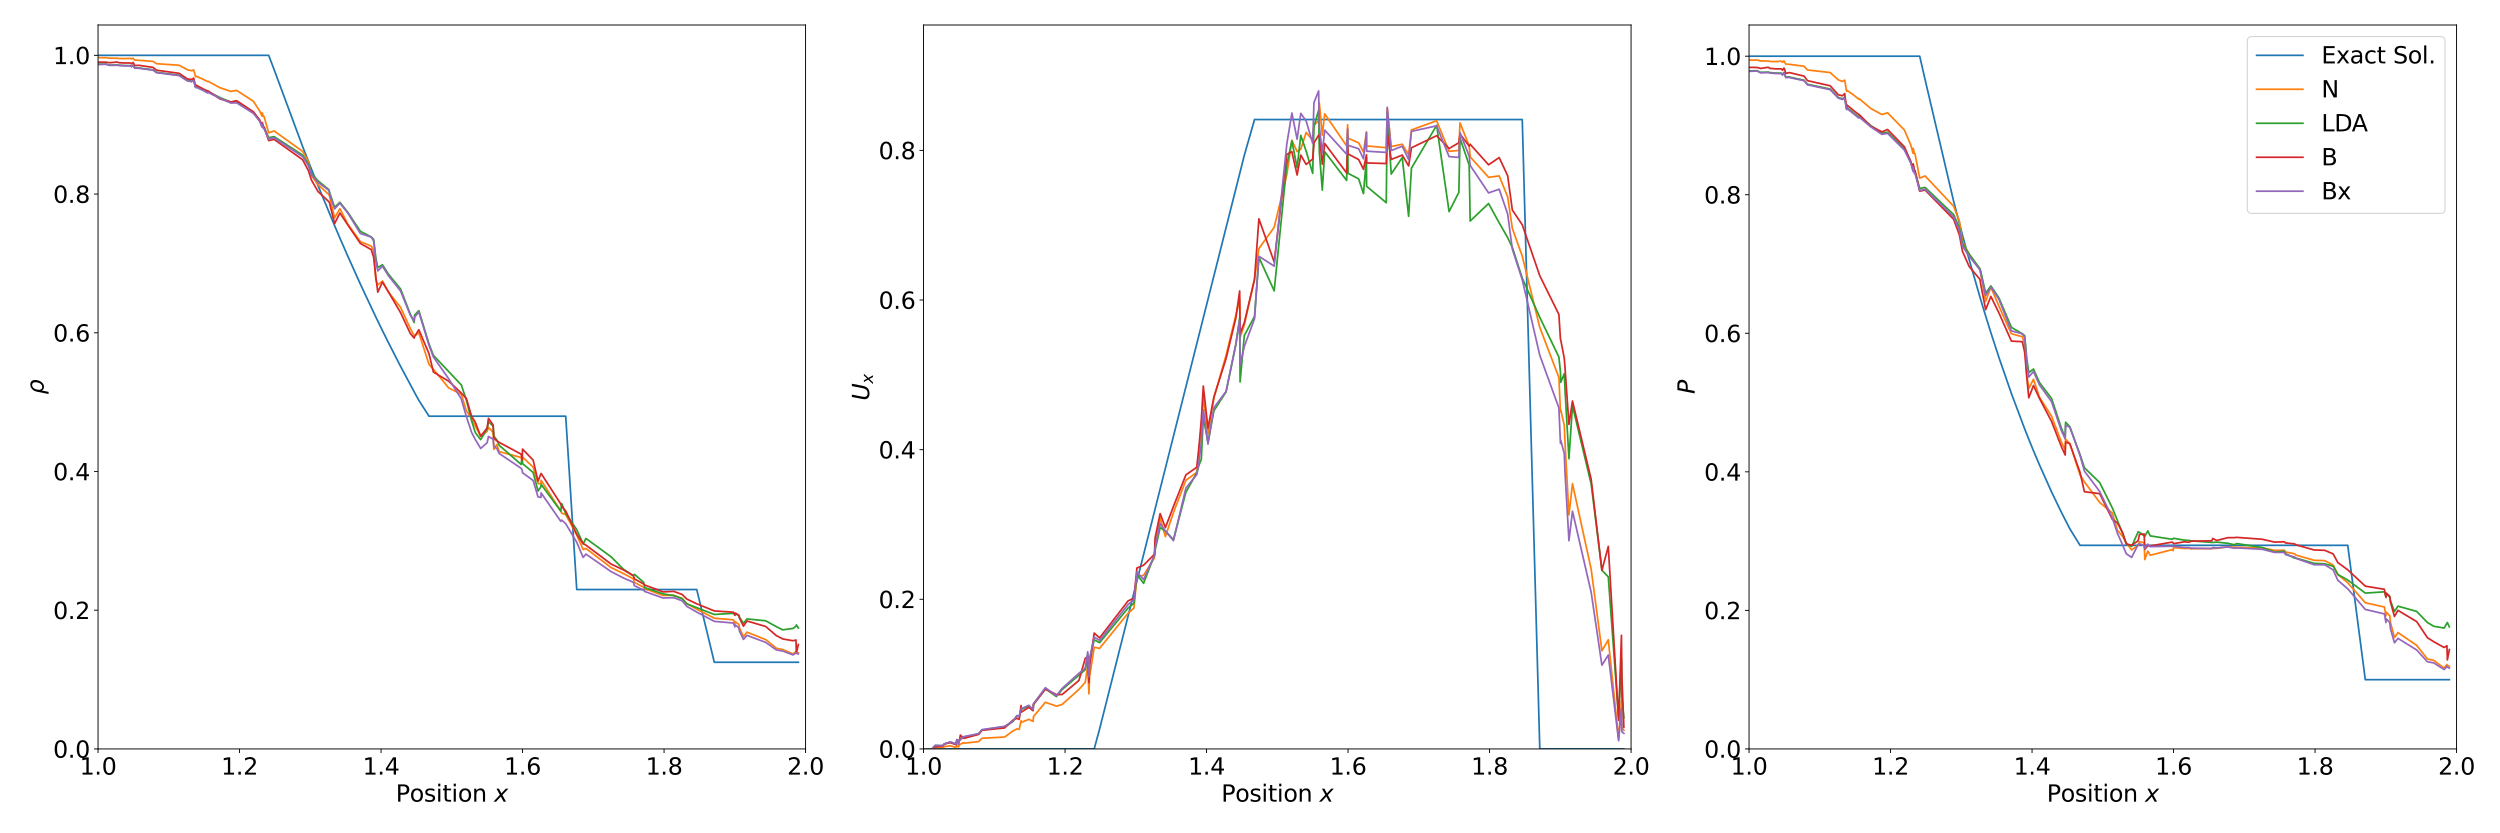 <?xml version="1.0" encoding="utf-8" standalone="no"?>
<!DOCTYPE svg PUBLIC "-//W3C//DTD SVG 1.1//EN"
  "http://www.w3.org/Graphics/SVG/1.1/DTD/svg11.dtd">
<svg xmlns:xlink="http://www.w3.org/1999/xlink" width="2160pt" height="720pt" viewBox="0 0 2160 720" xmlns="http://www.w3.org/2000/svg" version="1.1">
 <defs>
  <style type="text/css">*{stroke-linejoin: round; stroke-linecap: butt}</style>
 </defs>
 <g id="figure_1">
  <g id="patch_1">
   <path d="M 0 720 
L 2160 720 
L 2160 0 
L 0 0 
z
" style="fill: #ffffff"/>
  </g>
  <g id="axes_1">
   <g id="patch_2">
    <path d="M 84.71 647.08 
L 696.006 647.08 
L 696.006 21.6 
L 84.71 21.6 
z
" style="fill: #ffffff"/>
   </g>
   <g id="matplotlib.axis_1">
    <g id="xtick_1">
     <g id="line2d_1">
      <defs>
       <path id="m18f52593dc" d="M 0 0 
L 0 3.5 
" style="stroke: #000000; stroke-width: 0.8"/>
      </defs>
      <g>
       <use xlink:href="#m18f52593dc" x="84.71" y="647.08" style="stroke: #000000; stroke-width: 0.8"/>
      </g>
     </g>
     <g id="text_1">
      <!-- 1.0 -->
      <g transform="translate(68.807 669.277) scale(0.2 -0.2)">
       <defs>
        <path id="DejaVuSans-31" d="M 794 531 
L 1825 531 
L 1825 4091 
L 703 3866 
L 703 4441 
L 1819 4666 
L 2450 4666 
L 2450 531 
L 3481 531 
L 3481 0 
L 794 0 
L 794 531 
z
" transform="scale(0.016)"/>
        <path id="DejaVuSans-2e" d="M 684 794 
L 1344 794 
L 1344 0 
L 684 0 
L 684 794 
z
" transform="scale(0.016)"/>
        <path id="DejaVuSans-30" d="M 2034 4250 
Q 1547 4250 1301 3770 
Q 1056 3291 1056 2328 
Q 1056 1369 1301 889 
Q 1547 409 2034 409 
Q 2525 409 2770 889 
Q 3016 1369 3016 2328 
Q 3016 3291 2770 3770 
Q 2525 4250 2034 4250 
z
M 2034 4750 
Q 2819 4750 3233 4129 
Q 3647 3509 3647 2328 
Q 3647 1150 3233 529 
Q 2819 -91 2034 -91 
Q 1250 -91 836 529 
Q 422 1150 422 2328 
Q 422 3509 836 4129 
Q 1250 4750 2034 4750 
z
" transform="scale(0.016)"/>
       </defs>
       <use xlink:href="#DejaVuSans-31"/>
       <use xlink:href="#DejaVuSans-2e" x="63.623"/>
       <use xlink:href="#DejaVuSans-30" x="95.41"/>
      </g>
     </g>
    </g>
    <g id="xtick_2">
     <g id="line2d_2">
      <g>
       <use xlink:href="#m18f52593dc" x="206.969" y="647.08" style="stroke: #000000; stroke-width: 0.8"/>
      </g>
     </g>
     <g id="text_2">
      <!-- 1.2 -->
      <g transform="translate(191.066 669.277) scale(0.2 -0.2)">
       <defs>
        <path id="DejaVuSans-32" d="M 1228 531 
L 3431 531 
L 3431 0 
L 469 0 
L 469 531 
Q 828 903 1448 1529 
Q 2069 2156 2228 2338 
Q 2531 2678 2651 2914 
Q 2772 3150 2772 3378 
Q 2772 3750 2511 3984 
Q 2250 4219 1831 4219 
Q 1534 4219 1204 4116 
Q 875 4013 500 3803 
L 500 4441 
Q 881 4594 1212 4672 
Q 1544 4750 1819 4750 
Q 2544 4750 2975 4387 
Q 3406 4025 3406 3419 
Q 3406 3131 3298 2873 
Q 3191 2616 2906 2266 
Q 2828 2175 2409 1742 
Q 1991 1309 1228 531 
z
" transform="scale(0.016)"/>
       </defs>
       <use xlink:href="#DejaVuSans-31"/>
       <use xlink:href="#DejaVuSans-2e" x="63.623"/>
       <use xlink:href="#DejaVuSans-32" x="95.41"/>
      </g>
     </g>
    </g>
    <g id="xtick_3">
     <g id="line2d_3">
      <g>
       <use xlink:href="#m18f52593dc" x="329.228" y="647.08" style="stroke: #000000; stroke-width: 0.8"/>
      </g>
     </g>
     <g id="text_3">
      <!-- 1.4 -->
      <g transform="translate(313.325 669.277) scale(0.2 -0.2)">
       <defs>
        <path id="DejaVuSans-34" d="M 2419 4116 
L 825 1625 
L 2419 1625 
L 2419 4116 
z
M 2253 4666 
L 3047 4666 
L 3047 1625 
L 3713 1625 
L 3713 1100 
L 3047 1100 
L 3047 0 
L 2419 0 
L 2419 1100 
L 313 1100 
L 313 1709 
L 2253 4666 
z
" transform="scale(0.016)"/>
       </defs>
       <use xlink:href="#DejaVuSans-31"/>
       <use xlink:href="#DejaVuSans-2e" x="63.623"/>
       <use xlink:href="#DejaVuSans-34" x="95.41"/>
      </g>
     </g>
    </g>
    <g id="xtick_4">
     <g id="line2d_4">
      <g>
       <use xlink:href="#m18f52593dc" x="451.488" y="647.08" style="stroke: #000000; stroke-width: 0.8"/>
      </g>
     </g>
     <g id="text_4">
      <!-- 1.6 -->
      <g transform="translate(435.584 669.277) scale(0.2 -0.2)">
       <defs>
        <path id="DejaVuSans-36" d="M 2113 2584 
Q 1688 2584 1439 2293 
Q 1191 2003 1191 1497 
Q 1191 994 1439 701 
Q 1688 409 2113 409 
Q 2538 409 2786 701 
Q 3034 994 3034 1497 
Q 3034 2003 2786 2293 
Q 2538 2584 2113 2584 
z
M 3366 4563 
L 3366 3988 
Q 3128 4100 2886 4159 
Q 2644 4219 2406 4219 
Q 1781 4219 1451 3797 
Q 1122 3375 1075 2522 
Q 1259 2794 1537 2939 
Q 1816 3084 2150 3084 
Q 2853 3084 3261 2657 
Q 3669 2231 3669 1497 
Q 3669 778 3244 343 
Q 2819 -91 2113 -91 
Q 1303 -91 875 529 
Q 447 1150 447 2328 
Q 447 3434 972 4092 
Q 1497 4750 2381 4750 
Q 2619 4750 2861 4703 
Q 3103 4656 3366 4563 
z
" transform="scale(0.016)"/>
       </defs>
       <use xlink:href="#DejaVuSans-31"/>
       <use xlink:href="#DejaVuSans-2e" x="63.623"/>
       <use xlink:href="#DejaVuSans-36" x="95.41"/>
      </g>
     </g>
    </g>
    <g id="xtick_5">
     <g id="line2d_5">
      <g>
       <use xlink:href="#m18f52593dc" x="573.747" y="647.08" style="stroke: #000000; stroke-width: 0.8"/>
      </g>
     </g>
     <g id="text_5">
      <!-- 1.8 -->
      <g transform="translate(557.844 669.277) scale(0.2 -0.2)">
       <defs>
        <path id="DejaVuSans-38" d="M 2034 2216 
Q 1584 2216 1326 1975 
Q 1069 1734 1069 1313 
Q 1069 891 1326 650 
Q 1584 409 2034 409 
Q 2484 409 2743 651 
Q 3003 894 3003 1313 
Q 3003 1734 2745 1975 
Q 2488 2216 2034 2216 
z
M 1403 2484 
Q 997 2584 770 2862 
Q 544 3141 544 3541 
Q 544 4100 942 4425 
Q 1341 4750 2034 4750 
Q 2731 4750 3128 4425 
Q 3525 4100 3525 3541 
Q 3525 3141 3298 2862 
Q 3072 2584 2669 2484 
Q 3125 2378 3379 2068 
Q 3634 1759 3634 1313 
Q 3634 634 3220 271 
Q 2806 -91 2034 -91 
Q 1263 -91 848 271 
Q 434 634 434 1313 
Q 434 1759 690 2068 
Q 947 2378 1403 2484 
z
M 1172 3481 
Q 1172 3119 1398 2916 
Q 1625 2713 2034 2713 
Q 2441 2713 2670 2916 
Q 2900 3119 2900 3481 
Q 2900 3844 2670 4047 
Q 2441 4250 2034 4250 
Q 1625 4250 1398 4047 
Q 1172 3844 1172 3481 
z
" transform="scale(0.016)"/>
       </defs>
       <use xlink:href="#DejaVuSans-31"/>
       <use xlink:href="#DejaVuSans-2e" x="63.623"/>
       <use xlink:href="#DejaVuSans-38" x="95.41"/>
      </g>
     </g>
    </g>
    <g id="xtick_6">
     <g id="line2d_6">
      <g>
       <use xlink:href="#m18f52593dc" x="696.006" y="647.08" style="stroke: #000000; stroke-width: 0.8"/>
      </g>
     </g>
     <g id="text_6">
      <!-- 2.0 -->
      <g transform="translate(680.103 669.277) scale(0.2 -0.2)">
       <use xlink:href="#DejaVuSans-32"/>
       <use xlink:href="#DejaVuSans-2e" x="63.623"/>
       <use xlink:href="#DejaVuSans-30" x="95.41"/>
      </g>
     </g>
    </g>
    <g id="text_7">
     <!-- Position $x$ -->
     <g transform="translate(341.958 692.633) scale(0.2 -0.2)">
      <defs>
       <path id="DejaVuSans-50" d="M 1259 4147 
L 1259 2394 
L 2053 2394 
Q 2494 2394 2734 2622 
Q 2975 2850 2975 3272 
Q 2975 3691 2734 3919 
Q 2494 4147 2053 4147 
L 1259 4147 
z
M 628 4666 
L 2053 4666 
Q 2838 4666 3239 4311 
Q 3641 3956 3641 3272 
Q 3641 2581 3239 2228 
Q 2838 1875 2053 1875 
L 1259 1875 
L 1259 0 
L 628 0 
L 628 4666 
z
" transform="scale(0.016)"/>
       <path id="DejaVuSans-6f" d="M 1959 3097 
Q 1497 3097 1228 2736 
Q 959 2375 959 1747 
Q 959 1119 1226 758 
Q 1494 397 1959 397 
Q 2419 397 2687 759 
Q 2956 1122 2956 1747 
Q 2956 2369 2687 2733 
Q 2419 3097 1959 3097 
z
M 1959 3584 
Q 2709 3584 3137 3096 
Q 3566 2609 3566 1747 
Q 3566 888 3137 398 
Q 2709 -91 1959 -91 
Q 1206 -91 779 398 
Q 353 888 353 1747 
Q 353 2609 779 3096 
Q 1206 3584 1959 3584 
z
" transform="scale(0.016)"/>
       <path id="DejaVuSans-73" d="M 2834 3397 
L 2834 2853 
Q 2591 2978 2328 3040 
Q 2066 3103 1784 3103 
Q 1356 3103 1142 2972 
Q 928 2841 928 2578 
Q 928 2378 1081 2264 
Q 1234 2150 1697 2047 
L 1894 2003 
Q 2506 1872 2764 1633 
Q 3022 1394 3022 966 
Q 3022 478 2636 193 
Q 2250 -91 1575 -91 
Q 1294 -91 989 -36 
Q 684 19 347 128 
L 347 722 
Q 666 556 975 473 
Q 1284 391 1588 391 
Q 1994 391 2212 530 
Q 2431 669 2431 922 
Q 2431 1156 2273 1281 
Q 2116 1406 1581 1522 
L 1381 1569 
Q 847 1681 609 1914 
Q 372 2147 372 2553 
Q 372 3047 722 3315 
Q 1072 3584 1716 3584 
Q 2034 3584 2315 3537 
Q 2597 3491 2834 3397 
z
" transform="scale(0.016)"/>
       <path id="DejaVuSans-69" d="M 603 3500 
L 1178 3500 
L 1178 0 
L 603 0 
L 603 3500 
z
M 603 4863 
L 1178 4863 
L 1178 4134 
L 603 4134 
L 603 4863 
z
" transform="scale(0.016)"/>
       <path id="DejaVuSans-74" d="M 1172 4494 
L 1172 3500 
L 2356 3500 
L 2356 3053 
L 1172 3053 
L 1172 1153 
Q 1172 725 1289 603 
Q 1406 481 1766 481 
L 2356 481 
L 2356 0 
L 1766 0 
Q 1100 0 847 248 
Q 594 497 594 1153 
L 594 3053 
L 172 3053 
L 172 3500 
L 594 3500 
L 594 4494 
L 1172 4494 
z
" transform="scale(0.016)"/>
       <path id="DejaVuSans-6e" d="M 3513 2113 
L 3513 0 
L 2938 0 
L 2938 2094 
Q 2938 2591 2744 2837 
Q 2550 3084 2163 3084 
Q 1697 3084 1428 2787 
Q 1159 2491 1159 1978 
L 1159 0 
L 581 0 
L 581 3500 
L 1159 3500 
L 1159 2956 
Q 1366 3272 1645 3428 
Q 1925 3584 2291 3584 
Q 2894 3584 3203 3211 
Q 3513 2838 3513 2113 
z
" transform="scale(0.016)"/>
       <path id="DejaVuSans-20" transform="scale(0.016)"/>
       <path id="DejaVuSans-Oblique-78" d="M 3841 3500 
L 2234 1784 
L 3219 0 
L 2559 0 
L 1819 1388 
L 531 0 
L -166 0 
L 1556 1844 
L 641 3500 
L 1300 3500 
L 1972 2234 
L 3144 3500 
L 3841 3500 
z
" transform="scale(0.016)"/>
      </defs>
      <use xlink:href="#DejaVuSans-50" transform="translate(0 0.016)"/>
      <use xlink:href="#DejaVuSans-6f" transform="translate(60.303 0.016)"/>
      <use xlink:href="#DejaVuSans-73" transform="translate(121.484 0.016)"/>
      <use xlink:href="#DejaVuSans-69" transform="translate(173.584 0.016)"/>
      <use xlink:href="#DejaVuSans-74" transform="translate(201.367 0.016)"/>
      <use xlink:href="#DejaVuSans-69" transform="translate(240.576 0.016)"/>
      <use xlink:href="#DejaVuSans-6f" transform="translate(268.359 0.016)"/>
      <use xlink:href="#DejaVuSans-6e" transform="translate(329.541 0.016)"/>
      <use xlink:href="#DejaVuSans-20" transform="translate(392.92 0.016)"/>
      <use xlink:href="#DejaVuSans-Oblique-78" transform="translate(424.707 0.016)"/>
     </g>
    </g>
   </g>
   <g id="matplotlib.axis_2">
    <g id="ytick_1">
     <g id="line2d_7">
      <defs>
       <path id="ma1b0aa237e" d="M 0 0 
L -3.5 0 
" style="stroke: #000000; stroke-width: 0.8"/>
      </defs>
      <g>
       <use xlink:href="#ma1b0aa237e" x="84.71" y="647.08" style="stroke: #000000; stroke-width: 0.8"/>
      </g>
     </g>
     <g id="text_8">
      <!-- 0.0 -->
      <g transform="translate(45.904 654.678) scale(0.2 -0.2)">
       <use xlink:href="#DejaVuSans-30"/>
       <use xlink:href="#DejaVuSans-2e" x="63.623"/>
       <use xlink:href="#DejaVuSans-30" x="95.41"/>
      </g>
     </g>
    </g>
    <g id="ytick_2">
     <g id="line2d_8">
      <g>
       <use xlink:href="#ma1b0aa237e" x="84.71" y="527.228" style="stroke: #000000; stroke-width: 0.8"/>
      </g>
     </g>
     <g id="text_9">
      <!-- 0.2 -->
      <g transform="translate(45.904 534.826) scale(0.2 -0.2)">
       <use xlink:href="#DejaVuSans-30"/>
       <use xlink:href="#DejaVuSans-2e" x="63.623"/>
       <use xlink:href="#DejaVuSans-32" x="95.41"/>
      </g>
     </g>
    </g>
    <g id="ytick_3">
     <g id="line2d_9">
      <g>
       <use xlink:href="#ma1b0aa237e" x="84.71" y="407.375" style="stroke: #000000; stroke-width: 0.8"/>
      </g>
     </g>
     <g id="text_10">
      <!-- 0.4 -->
      <g transform="translate(45.904 414.974) scale(0.2 -0.2)">
       <use xlink:href="#DejaVuSans-30"/>
       <use xlink:href="#DejaVuSans-2e" x="63.623"/>
       <use xlink:href="#DejaVuSans-34" x="95.41"/>
      </g>
     </g>
    </g>
    <g id="ytick_4">
     <g id="line2d_10">
      <g>
       <use xlink:href="#ma1b0aa237e" x="84.71" y="287.523" style="stroke: #000000; stroke-width: 0.8"/>
      </g>
     </g>
     <g id="text_11">
      <!-- 0.6 -->
      <g transform="translate(45.904 295.121) scale(0.2 -0.2)">
       <use xlink:href="#DejaVuSans-30"/>
       <use xlink:href="#DejaVuSans-2e" x="63.623"/>
       <use xlink:href="#DejaVuSans-36" x="95.41"/>
      </g>
     </g>
    </g>
    <g id="ytick_5">
     <g id="line2d_11">
      <g>
       <use xlink:href="#ma1b0aa237e" x="84.71" y="167.67" style="stroke: #000000; stroke-width: 0.8"/>
      </g>
     </g>
     <g id="text_12">
      <!-- 0.8 -->
      <g transform="translate(45.904 175.269) scale(0.2 -0.2)">
       <use xlink:href="#DejaVuSans-30"/>
       <use xlink:href="#DejaVuSans-2e" x="63.623"/>
       <use xlink:href="#DejaVuSans-38" x="95.41"/>
      </g>
     </g>
    </g>
    <g id="ytick_6">
     <g id="line2d_12">
      <g>
       <use xlink:href="#ma1b0aa237e" x="84.71" y="47.818" style="stroke: #000000; stroke-width: 0.8"/>
      </g>
     </g>
     <g id="text_13">
      <!-- 1.0 -->
      <g transform="translate(45.904 55.416) scale(0.2 -0.2)">
       <use xlink:href="#DejaVuSans-31"/>
       <use xlink:href="#DejaVuSans-2e" x="63.623"/>
       <use xlink:href="#DejaVuSans-30" x="95.41"/>
      </g>
     </g>
    </g>
    <g id="text_14">
     <!-- $\rho$ -->
     <g transform="translate(37.704 340.74) rotate(-90) scale(0.2 -0.2)">
      <defs>
       <path id="DejaVuSans-Oblique-3c1" d="M 1203 2875 
Q 1453 3194 1981 3475 
Q 2188 3584 2756 3584 
Q 3394 3584 3694 3078 
Q 3994 2572 3834 1747 
Q 3672 922 3175 415 
Q 2678 -91 2041 -91 
Q 1656 -91 1409 63 
Q 1163 213 1044 525 
L 681 -1331 
L 103 -1331 
L 697 1716 
Q 838 2438 1203 2875 
z
M 3238 1747 
Q 3359 2381 3169 2744 
Q 2978 3103 2522 3103 
Q 2066 3103 1734 2744 
Q 1403 2381 1281 1747 
Q 1156 1113 1347 750 
Q 1538 391 1994 391 
Q 2450 391 2781 750 
Q 3113 1113 3238 1747 
z
" transform="scale(0.016)"/>
      </defs>
      <use xlink:href="#DejaVuSans-Oblique-3c1"/>
     </g>
    </g>
   </g>
   <g id="line2d_13">
    <path d="M -1 47.818 
L 232.155 47.818 
L 236.8 60.046 
L 261.497 126.695 
L 269.077 146.089 
L 274.823 160.466 
L 289.127 195.055 
L 293.651 205.642 
L 300.62 221.626 
L 311.379 245.538 
L 324.705 273.892 
L 330.451 285.694 
L 335.586 296.028 
L 346.1 316.569 
L 358.204 339.204 
L 361.872 345.853 
L 370.674 359.62 
L 488.777 359.62 
L 498.313 509.366 
L 601.989 509.366 
L 617.149 572.172 
L 689.771 572.172 
L 689.771 572.172 
" clip-path="url(#pb39385e04f)" style="fill: none; stroke: #1f77b4; stroke-width: 1.5; stroke-linecap: square"/>
   </g>
   <g id="line2d_14">
    <path d="M -1 63.663 
L 13.922 60.499 
L 15.878 59.914 
L 20.768 56.923 
L 27.859 56.083 
L 29.082 56.614 
L 29.693 53.725 
L 45.587 52.75 
L 48.644 52.079 
L 50.355 53.074 
L 51.945 52.069 
L 58.913 51.247 
L 67.716 51.114 
L 68.205 50.187 
L 70.528 50.383 
L 74.562 49.907 
L 91.679 49.82 
L 94.735 50.285 
L 101.337 50.329 
L 102.682 50.564 
L 107.939 50.631 
L 112.707 50.425 
L 113.563 50.929 
L 114.908 50.289 
L 115.642 51.198 
L 116.497 51.951 
L 119.798 52.076 
L 132.269 53.063 
L 135.203 55.033 
L 154.765 56.385 
L 161.856 60.252 
L 165.401 61.102 
L 167.357 60.385 
L 168.947 66.241 
L 169.069 65.639 
L 175.671 68.602 
L 179.339 70.46 
L 179.705 70.227 
L 189.975 75.754 
L 199.511 78.991 
L 204.402 78.064 
L 218.951 87.526 
L 224.452 96.036 
L 226.408 100.365 
L 226.531 97.468 
L 227.631 100.676 
L 228.12 100.503 
L 232.155 114.776 
L 236.8 113.107 
L 261.497 130.839 
L 266.509 139.648 
L 269.077 151.709 
L 274.823 159.638 
L 284.237 168.21 
L 284.726 169.693 
L 289.127 188.265 
L 293.651 180.307 
L 300.62 193.873 
L 311.379 208.786 
L 320.793 212.702 
L 322.871 216.547 
L 324.705 241.445 
L 326.416 246.139 
L 330.451 242.815 
L 335.586 252.385 
L 346.1 265.582 
L 354.536 283.945 
L 357.837 290.028 
L 358.204 290.132 
L 361.872 287.57 
L 370.674 314.899 
L 374.464 319.072 
L 387.668 335.194 
L 398.549 340.71 
L 402.951 354.961 
L 407.474 361.646 
L 410.653 368.056 
L 415.299 376.922 
L 420.923 372.593 
L 422.023 369.274 
L 426.058 373.536 
L 426.669 388.217 
L 429.236 384.075 
L 431.315 390.196 
L 450.265 395.326 
L 451.121 399.045 
L 451.488 394.904 
L 460.657 403.596 
L 464.814 417.808 
L 467.381 417.901 
L 467.504 414.976 
L 484.498 441.528 
L 485.353 443.427 
L 488.777 444.564 
L 498.313 462.274 
L 503.815 474.822 
L 506.26 473.857 
L 528.022 490.415 
L 538.781 495.646 
L 547.217 500.119 
L 548.195 503.24 
L 556.141 507.389 
L 556.997 508.558 
L 572.891 514.483 
L 582.06 514.306 
L 589.396 517.059 
L 593.431 521.594 
L 601.989 526.352 
L 617.149 534.143 
L 633.654 535.526 
L 634.999 538.722 
L 635.243 537.136 
L 638.3 539.424 
L 638.911 542.509 
L 642.334 550.12 
L 645.391 546.199 
L 661.529 552.609 
L 670.821 560.092 
L 676.322 561.245 
L 685.247 565.034 
L 687.692 562.926 
L 688.059 563.359 
L 689.771 564.079 
L 689.771 564.079 
" clip-path="url(#pb39385e04f)" style="fill: none; stroke: #ff7f0e; stroke-width: 1.5; stroke-linecap: square"/>
   </g>
   <g id="line2d_15">
    <path d="M -1 73.837 
L 13.922 70.099 
L 15.878 68.77 
L 20.768 65.605 
L 27.859 64.024 
L 29.082 64.366 
L 29.693 61.169 
L 45.587 59.738 
L 48.644 58.703 
L 50.355 60.038 
L 51.945 58.843 
L 58.913 57.573 
L 67.716 57.273 
L 68.205 56.351 
L 70.528 56.167 
L 74.562 55.718 
L 91.679 55.365 
L 94.735 56.254 
L 101.337 56.138 
L 102.682 56.352 
L 107.939 56.638 
L 112.707 56.681 
L 113.563 57.453 
L 114.908 56.295 
L 116.497 58.781 
L 118.943 58.6 
L 119.798 58.729 
L 132.269 60.346 
L 135.203 62.479 
L 154.765 64.982 
L 161.856 69.498 
L 165.401 70.234 
L 167.357 69.388 
L 168.947 75.239 
L 169.069 74.704 
L 175.671 77.765 
L 179.339 79.811 
L 179.705 79.26 
L 189.975 84.236 
L 199.511 88.346 
L 204.402 88.186 
L 218.951 97.32 
L 224.452 103.928 
L 226.408 109.166 
L 226.531 106.186 
L 227.631 110.128 
L 228.12 109.895 
L 232.155 118.954 
L 236.8 118.026 
L 261.497 134.041 
L 266.509 141.889 
L 269.077 149.815 
L 274.823 156.281 
L 284.237 163.961 
L 284.726 166.125 
L 289.127 179.12 
L 293.651 174.765 
L 300.62 183.637 
L 311.379 199.842 
L 320.793 204.785 
L 322.871 206.875 
L 324.705 222.878 
L 326.416 231.165 
L 330.451 228.746 
L 335.586 236.854 
L 346.1 249.709 
L 354.536 271.556 
L 357.837 278.589 
L 358.204 272.271 
L 361.872 268.391 
L 370.674 297.232 
L 374.464 307.038 
L 398.549 332.572 
L 402.951 345.737 
L 407.474 363.535 
L 410.653 373.771 
L 415.299 379.849 
L 420.923 370.307 
L 422.023 364.279 
L 426.058 368.271 
L 426.669 376.756 
L 429.236 380.098 
L 431.315 384.747 
L 450.265 401.281 
L 451.121 394.541 
L 451.488 400.554 
L 460.657 408.252 
L 464.814 424.265 
L 467.381 420.469 
L 467.504 418.508 
L 484.498 441.589 
L 485.353 435.191 
L 488.777 443.774 
L 498.313 457.641 
L 503.815 469.875 
L 506.26 465.205 
L 528.022 481.129 
L 538.781 491.939 
L 547.217 497.409 
L 548.195 496.233 
L 556.141 503.223 
L 556.997 507.664 
L 572.891 513.108 
L 582.06 514.585 
L 589.396 517.351 
L 593.431 521.734 
L 617.149 530.909 
L 633.654 529.902 
L 634.999 531.228 
L 635.243 530.354 
L 638.3 531.69 
L 638.911 533.309 
L 642.334 538.64 
L 645.391 534.747 
L 661.529 536.347 
L 670.821 541.441 
L 676.322 544.188 
L 685.247 542.945 
L 687.692 541.07 
L 688.059 539.958 
L 689.771 542.619 
L 689.771 542.619 
" clip-path="url(#pb39385e04f)" style="fill: none; stroke: #2ca02c; stroke-width: 1.5; stroke-linecap: square"/>
   </g>
   <g id="line2d_16">
    <path d="M -1 71.993 
L 13.922 68.274 
L 15.878 67.467 
L 20.768 63.88 
L 27.859 62.51 
L 29.082 62.867 
L 29.693 59.369 
L 45.587 57.856 
L 48.644 56.45 
L 50.355 58.181 
L 51.945 56.812 
L 58.913 55.362 
L 67.716 55.236 
L 68.205 53.748 
L 70.528 54.779 
L 74.562 53.553 
L 91.679 53.716 
L 94.735 54.205 
L 101.337 53.612 
L 102.682 54.173 
L 107.939 54.43 
L 112.707 54.442 
L 113.563 55.129 
L 114.908 54.034 
L 115.642 55.095 
L 116.497 56.732 
L 119.798 56.41 
L 132.269 58.238 
L 135.203 60.637 
L 154.765 63.351 
L 161.856 68.215 
L 165.401 68.687 
L 167.357 67.526 
L 168.947 74.408 
L 169.069 73.356 
L 175.671 76.923 
L 179.339 78.55 
L 179.705 78.516 
L 189.975 85.455 
L 199.511 88.074 
L 204.402 86.975 
L 218.951 96.581 
L 224.452 103.926 
L 226.408 109.074 
L 226.531 105.851 
L 227.631 109.738 
L 228.12 109.714 
L 232.155 121.477 
L 236.8 120.421 
L 261.497 138.036 
L 266.509 147.555 
L 269.077 155.551 
L 274.823 165.548 
L 284.237 174.39 
L 284.726 175.419 
L 289.127 193.172 
L 293.651 184.039 
L 300.62 194.486 
L 311.379 210.33 
L 320.793 215.702 
L 322.871 222.414 
L 324.705 239.388 
L 326.416 252.405 
L 330.451 243.723 
L 335.586 252.164 
L 346.1 270.182 
L 354.536 288.185 
L 357.837 292.085 
L 358.204 290.81 
L 361.872 284.873 
L 370.674 305.659 
L 374.464 321.485 
L 387.668 329.39 
L 398.549 339.587 
L 402.951 344.328 
L 407.474 359.697 
L 410.653 364.771 
L 415.299 376.871 
L 420.923 369.727 
L 422.023 361.475 
L 426.058 367.162 
L 426.669 378.735 
L 429.236 380.787 
L 431.315 382.225 
L 450.265 392.407 
L 451.121 397.45 
L 451.488 388.032 
L 460.657 397.573 
L 464.814 415.693 
L 467.504 409.042 
L 484.498 435.421 
L 485.353 437.664 
L 488.777 441.483 
L 498.313 461.646 
L 503.815 469.69 
L 506.26 471.011 
L 528.022 487.374 
L 538.781 492.464 
L 547.217 497.434 
L 548.195 500.204 
L 556.141 504.623 
L 556.997 505.47 
L 572.891 511.375 
L 582.06 510.955 
L 589.396 513.59 
L 593.431 517.611 
L 601.989 521.697 
L 617.149 527.839 
L 633.654 528.933 
L 634.999 531.651 
L 635.243 529.688 
L 638.3 531.498 
L 638.911 533.972 
L 642.334 541.039 
L 645.391 536.562 
L 661.529 541.254 
L 670.821 549.204 
L 676.322 552.072 
L 685.247 553.603 
L 687.692 552.942 
L 688.059 564.161 
L 689.771 556.863 
L 689.771 556.863 
" clip-path="url(#pb39385e04f)" style="fill: none; stroke: #d62728; stroke-width: 1.5; stroke-linecap: square"/>
   </g>
   <g id="line2d_17">
    <path d="M -1 74.298 
L 13.922 70.479 
L 15.878 69.114 
L 20.768 65.938 
L 27.859 64.344 
L 29.082 64.685 
L 29.693 61.446 
L 45.587 60.01 
L 48.644 58.969 
L 50.355 60.279 
L 51.945 59.105 
L 58.913 57.813 
L 67.716 57.517 
L 68.205 56.574 
L 70.528 56.39 
L 74.562 55.93 
L 91.679 55.568 
L 94.735 56.485 
L 101.337 56.358 
L 102.682 56.577 
L 107.939 56.87 
L 112.707 56.912 
L 113.563 57.674 
L 114.908 56.495 
L 116.497 59.017 
L 118.943 58.872 
L 119.798 58.996 
L 132.269 60.602 
L 135.203 62.774 
L 154.765 65.31 
L 161.856 69.854 
L 165.401 70.597 
L 167.357 69.68 
L 168.947 75.729 
L 169.069 75.196 
L 175.671 78.217 
L 179.339 80.315 
L 179.705 79.809 
L 189.975 84.914 
L 199.511 89.025 
L 204.402 88.816 
L 218.951 97.956 
L 224.452 104.896 
L 226.408 109.847 
L 226.531 107.178 
L 227.631 111.106 
L 228.12 110.956 
L 232.155 120.149 
L 236.8 119.036 
L 261.497 135.361 
L 266.509 143.271 
L 269.077 151.041 
L 274.823 157.668 
L 284.237 164.432 
L 284.726 167.584 
L 289.127 180.473 
L 293.651 175.477 
L 300.62 184.183 
L 311.379 201.775 
L 320.793 204.796 
L 322.871 208.307 
L 324.705 225.592 
L 326.416 234.062 
L 330.451 229.969 
L 335.586 238.221 
L 346.1 251.452 
L 354.536 272.348 
L 357.837 277.281 
L 358.204 273.976 
L 361.872 269.524 
L 370.674 298.371 
L 374.464 308.46 
L 387.668 327.275 
L 398.549 344.63 
L 402.951 359.928 
L 407.474 373.596 
L 410.653 379.734 
L 415.299 387.468 
L 420.923 382.443 
L 422.023 377.135 
L 426.058 379.473 
L 426.669 385.549 
L 429.236 387.435 
L 431.315 391.826 
L 450.265 404.63 
L 451.121 405.919 
L 451.488 408.477 
L 460.657 415.164 
L 464.814 429.308 
L 467.381 429.767 
L 467.504 425.867 
L 484.498 450.397 
L 485.353 449.368 
L 488.777 452.476 
L 498.313 468.575 
L 503.815 481.575 
L 506.26 478.742 
L 528.022 493.918 
L 538.781 499.436 
L 547.217 503.109 
L 548.195 506.089 
L 556.141 509.959 
L 556.997 511.039 
L 572.891 516.668 
L 582.06 516.393 
L 589.396 519.116 
L 593.431 523.95 
L 601.989 528.822 
L 617.149 536.85 
L 633.654 538.297 
L 634.999 541.571 
L 635.243 539.987 
L 638.3 542.288 
L 638.911 545.265 
L 642.334 552.424 
L 645.391 548.941 
L 661.529 555.008 
L 670.821 561.575 
L 676.322 562.498 
L 685.247 565.85 
L 687.692 564.05 
L 688.059 564.421 
L 689.771 565.042 
L 689.771 565.042 
" clip-path="url(#pb39385e04f)" style="fill: none; stroke: #9467bd; stroke-width: 1.5; stroke-linecap: square"/>
   </g>
   <g id="patch_3">
    <path d="M 84.71 647.08 
L 84.71 21.6 
" style="fill: none; stroke: #000000; stroke-width: 0.8; stroke-linejoin: miter; stroke-linecap: square"/>
   </g>
   <g id="patch_4">
    <path d="M 696.006 647.08 
L 696.006 21.6 
" style="fill: none; stroke: #000000; stroke-width: 0.8; stroke-linejoin: miter; stroke-linecap: square"/>
   </g>
   <g id="patch_5">
    <path d="M 84.71 647.08 
L 696.006 647.08 
" style="fill: none; stroke: #000000; stroke-width: 0.8; stroke-linejoin: miter; stroke-linecap: square"/>
   </g>
   <g id="patch_6">
    <path d="M 84.71 21.6 
L 696.006 21.6 
" style="fill: none; stroke: #000000; stroke-width: 0.8; stroke-linejoin: miter; stroke-linecap: square"/>
   </g>
  </g>
  <g id="axes_2">
   <g id="patch_7">
    <path d="M 797.942 647.08 
L 1409.238 647.08 
L 1409.238 21.6 
L 797.942 21.6 
z
" style="fill: #ffffff"/>
   </g>
   <g id="matplotlib.axis_3">
    <g id="xtick_7">
     <g id="line2d_18">
      <g>
       <use xlink:href="#m18f52593dc" x="797.942" y="647.08" style="stroke: #000000; stroke-width: 0.8"/>
      </g>
     </g>
     <g id="text_15">
      <!-- 1.0 -->
      <g transform="translate(782.039 669.277) scale(0.2 -0.2)">
       <use xlink:href="#DejaVuSans-31"/>
       <use xlink:href="#DejaVuSans-2e" x="63.623"/>
       <use xlink:href="#DejaVuSans-30" x="95.41"/>
      </g>
     </g>
    </g>
    <g id="xtick_8">
     <g id="line2d_19">
      <g>
       <use xlink:href="#m18f52593dc" x="920.201" y="647.08" style="stroke: #000000; stroke-width: 0.8"/>
      </g>
     </g>
     <g id="text_16">
      <!-- 1.2 -->
      <g transform="translate(904.298 669.277) scale(0.2 -0.2)">
       <use xlink:href="#DejaVuSans-31"/>
       <use xlink:href="#DejaVuSans-2e" x="63.623"/>
       <use xlink:href="#DejaVuSans-32" x="95.41"/>
      </g>
     </g>
    </g>
    <g id="xtick_9">
     <g id="line2d_20">
      <g>
       <use xlink:href="#m18f52593dc" x="1042.46" y="647.08" style="stroke: #000000; stroke-width: 0.8"/>
      </g>
     </g>
     <g id="text_17">
      <!-- 1.4 -->
      <g transform="translate(1026.557 669.277) scale(0.2 -0.2)">
       <use xlink:href="#DejaVuSans-31"/>
       <use xlink:href="#DejaVuSans-2e" x="63.623"/>
       <use xlink:href="#DejaVuSans-34" x="95.41"/>
      </g>
     </g>
    </g>
    <g id="xtick_10">
     <g id="line2d_21">
      <g>
       <use xlink:href="#m18f52593dc" x="1164.72" y="647.08" style="stroke: #000000; stroke-width: 0.8"/>
      </g>
     </g>
     <g id="text_18">
      <!-- 1.6 -->
      <g transform="translate(1148.816 669.277) scale(0.2 -0.2)">
       <use xlink:href="#DejaVuSans-31"/>
       <use xlink:href="#DejaVuSans-2e" x="63.623"/>
       <use xlink:href="#DejaVuSans-36" x="95.41"/>
      </g>
     </g>
    </g>
    <g id="xtick_11">
     <g id="line2d_22">
      <g>
       <use xlink:href="#m18f52593dc" x="1286.979" y="647.08" style="stroke: #000000; stroke-width: 0.8"/>
      </g>
     </g>
     <g id="text_19">
      <!-- 1.8 -->
      <g transform="translate(1271.076 669.277) scale(0.2 -0.2)">
       <use xlink:href="#DejaVuSans-31"/>
       <use xlink:href="#DejaVuSans-2e" x="63.623"/>
       <use xlink:href="#DejaVuSans-38" x="95.41"/>
      </g>
     </g>
    </g>
    <g id="xtick_12">
     <g id="line2d_23">
      <g>
       <use xlink:href="#m18f52593dc" x="1409.238" y="647.08" style="stroke: #000000; stroke-width: 0.8"/>
      </g>
     </g>
     <g id="text_20">
      <!-- 2.0 -->
      <g transform="translate(1393.335 669.277) scale(0.2 -0.2)">
       <use xlink:href="#DejaVuSans-32"/>
       <use xlink:href="#DejaVuSans-2e" x="63.623"/>
       <use xlink:href="#DejaVuSans-30" x="95.41"/>
      </g>
     </g>
    </g>
    <g id="text_21">
     <!-- Position $x$ -->
     <g transform="translate(1055.19 692.633) scale(0.2 -0.2)">
      <use xlink:href="#DejaVuSans-50" transform="translate(0 0.016)"/>
      <use xlink:href="#DejaVuSans-6f" transform="translate(60.303 0.016)"/>
      <use xlink:href="#DejaVuSans-73" transform="translate(121.484 0.016)"/>
      <use xlink:href="#DejaVuSans-69" transform="translate(173.584 0.016)"/>
      <use xlink:href="#DejaVuSans-74" transform="translate(201.367 0.016)"/>
      <use xlink:href="#DejaVuSans-69" transform="translate(240.576 0.016)"/>
      <use xlink:href="#DejaVuSans-6f" transform="translate(268.359 0.016)"/>
      <use xlink:href="#DejaVuSans-6e" transform="translate(329.541 0.016)"/>
      <use xlink:href="#DejaVuSans-20" transform="translate(392.92 0.016)"/>
      <use xlink:href="#DejaVuSans-Oblique-78" transform="translate(424.707 0.016)"/>
     </g>
    </g>
   </g>
   <g id="matplotlib.axis_4">
    <g id="ytick_7">
     <g id="line2d_24">
      <g>
       <use xlink:href="#ma1b0aa237e" x="797.942" y="647.08" style="stroke: #000000; stroke-width: 0.8"/>
      </g>
     </g>
     <g id="text_22">
      <!-- 0.0 -->
      <g transform="translate(759.136 654.678) scale(0.2 -0.2)">
       <use xlink:href="#DejaVuSans-30"/>
       <use xlink:href="#DejaVuSans-2e" x="63.623"/>
       <use xlink:href="#DejaVuSans-30" x="95.41"/>
      </g>
     </g>
    </g>
    <g id="ytick_8">
     <g id="line2d_25">
      <g>
       <use xlink:href="#ma1b0aa237e" x="797.942" y="517.792" style="stroke: #000000; stroke-width: 0.8"/>
      </g>
     </g>
     <g id="text_23">
      <!-- 0.2 -->
      <g transform="translate(759.136 525.391) scale(0.2 -0.2)">
       <use xlink:href="#DejaVuSans-30"/>
       <use xlink:href="#DejaVuSans-2e" x="63.623"/>
       <use xlink:href="#DejaVuSans-32" x="95.41"/>
      </g>
     </g>
    </g>
    <g id="ytick_9">
     <g id="line2d_26">
      <g>
       <use xlink:href="#ma1b0aa237e" x="797.942" y="388.505" style="stroke: #000000; stroke-width: 0.8"/>
      </g>
     </g>
     <g id="text_24">
      <!-- 0.4 -->
      <g transform="translate(759.136 396.103) scale(0.2 -0.2)">
       <use xlink:href="#DejaVuSans-30"/>
       <use xlink:href="#DejaVuSans-2e" x="63.623"/>
       <use xlink:href="#DejaVuSans-34" x="95.41"/>
      </g>
     </g>
    </g>
    <g id="ytick_10">
     <g id="line2d_27">
      <g>
       <use xlink:href="#ma1b0aa237e" x="797.942" y="259.217" style="stroke: #000000; stroke-width: 0.8"/>
      </g>
     </g>
     <g id="text_25">
      <!-- 0.6 -->
      <g transform="translate(759.136 266.816) scale(0.2 -0.2)">
       <use xlink:href="#DejaVuSans-30"/>
       <use xlink:href="#DejaVuSans-2e" x="63.623"/>
       <use xlink:href="#DejaVuSans-36" x="95.41"/>
      </g>
     </g>
    </g>
    <g id="ytick_11">
     <g id="line2d_28">
      <g>
       <use xlink:href="#ma1b0aa237e" x="797.942" y="129.93" style="stroke: #000000; stroke-width: 0.8"/>
      </g>
     </g>
     <g id="text_26">
      <!-- 0.8 -->
      <g transform="translate(759.136 137.528) scale(0.2 -0.2)">
       <use xlink:href="#DejaVuSans-30"/>
       <use xlink:href="#DejaVuSans-2e" x="63.623"/>
       <use xlink:href="#DejaVuSans-38" x="95.41"/>
      </g>
     </g>
    </g>
    <g id="text_27">
     <!-- $U_x$ -->
     <g transform="translate(750.976 346.14) rotate(-90) scale(0.2 -0.2)">
      <defs>
       <path id="DejaVuSans-Oblique-55" d="M 991 4666 
L 1625 4666 
L 1075 1831 
Q 1041 1641 1027 1517 
Q 1013 1394 1013 1300 
Q 1013 869 1253 645 
Q 1494 422 1959 422 
Q 2563 422 2898 753 
Q 3234 1084 3378 1831 
L 3928 4666 
L 4563 4666 
L 4000 1753 
Q 3816 809 3300 359 
Q 2784 -91 1888 -91 
Q 1188 -91 780 261 
Q 372 613 372 1216 
Q 372 1325 387 1461 
Q 403 1597 434 1753 
L 991 4666 
z
" transform="scale(0.016)"/>
      </defs>
      <use xlink:href="#DejaVuSans-Oblique-55" transform="translate(0 0.094)"/>
      <use xlink:href="#DejaVuSans-Oblique-78" transform="translate(73.193 -16.312) scale(0.7)"/>
     </g>
    </g>
   </g>
   <g id="line2d_29">
    <path d="M 188.847 647.08 
L 945.387 647.08 
L 950.032 629.934 
L 1075.104 134.101 
L 1083.906 103.3 
L 1315.221 103.3 
L 1330.381 647.08 
L 1403.003 647.08 
L 1403.003 647.08 
" clip-path="url(#p20e0b79b62)" style="fill: none; stroke: #1f77b4; stroke-width: 1.5; stroke-linecap: square"/>
   </g>
   <g id="line2d_30">
    <path d="M 188.847 646.899 
L 195.082 681.51 
L 196.794 700.256 
L 197.772 667.384 
L 201.806 707.219 
L 201.806 716.173 
L 203.437 721 
M 654.929 721 
L 658.567 707.359 
L 660.86 721 
M 661.576 721 
L 665.413 706.838 
L 671.893 697.55 
L 678.739 695.97 
L 684.119 685.631 
L 685.708 684.92 
L 688.765 686.649 
L 699.034 674.487 
L 699.401 673.662 
L 701.724 670.805 
L 707.959 668.658 
L 727.154 658.891 
L 729.11 661.521 
L 734 656.644 
L 741.091 657.19 
L 742.314 658.206 
L 742.925 654.43 
L 758.819 652.77 
L 761.876 651.644 
L 763.587 653.408 
L 765.177 650.783 
L 772.145 650.641 
L 780.948 650.148 
L 781.437 648.38 
L 783.76 649.314 
L 787.794 647.49 
L 804.911 647.321 
L 807.967 645.749 
L 814.569 645.842 
L 815.914 645.031 
L 821.171 644.383 
L 825.939 645.754 
L 826.795 643.9 
L 828.14 645.446 
L 828.874 643.527 
L 829.729 643.005 
L 832.175 641.744 
L 833.03 642.108 
L 845.501 640.726 
L 848.435 637.868 
L 867.997 636.776 
L 875.088 631.609 
L 878.633 629.758 
L 880.589 630.231 
L 882.179 622.722 
L 882.301 624.174 
L 888.903 621.534 
L 892.571 623.284 
L 892.937 619.09 
L 903.207 606.74 
L 912.743 610.144 
L 917.634 608.669 
L 932.183 595.683 
L 937.684 589.507 
L 939.64 575.965 
L 939.763 576.703 
L 940.863 599.51 
L 941.352 585.04 
L 945.387 559.216 
L 950.032 560.192 
L 974.729 529.741 
L 979.741 525.254 
L 982.309 498.628 
L 988.055 497.039 
L 997.469 481.878 
L 997.958 471.168 
L 1002.359 447.57 
L 1006.883 463.631 
L 1013.852 442.817 
L 1024.611 414.946 
L 1034.025 408.128 
L 1036.103 391.259 
L 1037.937 368.284 
L 1039.648 343.623 
L 1043.683 374.67 
L 1048.818 343.837 
L 1059.332 306.899 
L 1071.069 258.833 
L 1071.436 291.594 
L 1075.104 280.764 
L 1083.906 241.113 
L 1087.696 214.73 
L 1100.9 196.364 
L 1111.781 151.085 
L 1116.183 121.124 
L 1120.706 130.964 
L 1123.885 128.924 
L 1128.531 114.444 
L 1134.155 121.339 
L 1135.255 108.409 
L 1139.29 103.994 
L 1139.901 88.955 
L 1142.468 116.736 
L 1144.547 98.346 
L 1163.497 126.028 
L 1164.353 107.871 
L 1164.72 119.376 
L 1173.889 123.411 
L 1178.046 131.49 
L 1180.613 113.962 
L 1180.736 126.053 
L 1197.73 127.593 
L 1198.585 93.755 
L 1202.009 126.628 
L 1211.545 124.612 
L 1217.047 133.668 
L 1219.492 112.226 
L 1241.254 104.358 
L 1252.013 130.733 
L 1260.449 130.01 
L 1261.427 106.199 
L 1269.373 125.96 
L 1270.229 135.544 
L 1286.123 153.185 
L 1295.292 151.983 
L 1302.628 170.122 
L 1306.663 197.328 
L 1315.221 221.275 
L 1330.381 282.883 
L 1346.886 326.174 
L 1348.231 356.009 
L 1348.475 354.04 
L 1351.532 367.624 
L 1352.143 381.893 
L 1355.566 444.863 
L 1358.623 417.918 
L 1374.761 491.777 
L 1384.053 562.297 
L 1389.554 552.795 
L 1398.479 638.063 
L 1400.924 605.44 
L 1401.291 628.941 
L 1403.003 630.924 
L 1403.003 630.924 
" clip-path="url(#p20e0b79b62)" style="fill: none; stroke: #ff7f0e; stroke-width: 1.5; stroke-linecap: square"/>
   </g>
   <g id="line2d_31">
    <path d="M 188.847 645.826 
L 195.082 701.768 
L 196.01 721 
M 197.147 721 
L 197.772 692.242 
L 199.89 721 
M 657.597 721 
L 658.567 718.142 
L 659.128 721 
M 664.35 721 
L 665.413 717.627 
L 671.893 706.559 
L 678.739 706.824 
L 684.119 697.21 
L 688.765 697.718 
L 699.034 685.548 
L 699.401 686.217 
L 701.724 682.208 
L 707.959 680.99 
L 727.154 667.255 
L 729.11 670.638 
L 734 664.44 
L 741.091 665.226 
L 742.314 666.337 
L 742.925 662.044 
L 758.819 658.221 
L 761.876 656.764 
L 763.587 659.429 
L 765.177 655.1 
L 772.145 655.015 
L 780.948 653.217 
L 781.437 651.467 
L 783.76 652.146 
L 787.794 648.569 
L 804.911 647.349 
L 807.967 644.106 
L 814.569 644.295 
L 815.914 642.822 
L 821.171 641.147 
L 825.939 642.93 
L 826.795 639.201 
L 828.14 642.954 
L 828.874 639.214 
L 829.729 639.173 
L 832.175 636.796 
L 833.03 636.69 
L 845.501 634.139 
L 848.435 630.818 
L 867.997 627.851 
L 875.088 623.473 
L 878.633 618.53 
L 880.589 619.271 
L 882.301 612.943 
L 888.903 610.059 
L 892.571 613.588 
L 892.937 608.608 
L 903.207 595.141 
L 912.743 601.839 
L 917.634 595.795 
L 937.684 578.615 
L 939.64 567.339 
L 939.763 564.832 
L 940.863 585.634 
L 941.352 570.63 
L 945.387 552.79 
L 950.032 555.247 
L 974.729 525.245 
L 979.741 521.167 
L 982.309 496.289 
L 988.055 503.987 
L 997.469 479.435 
L 997.958 475.543 
L 1002.359 455.721 
L 1006.883 458.879 
L 1013.852 466.299 
L 1024.611 425.261 
L 1034.025 408.464 
L 1036.103 401.409 
L 1037.937 396.71 
L 1039.648 360.552 
L 1043.683 382.036 
L 1048.818 354.882 
L 1059.332 338.543 
L 1067.768 297.761 
L 1071.069 274.599 
L 1071.436 329.98 
L 1075.104 289.797 
L 1083.906 273.433 
L 1087.696 222.303 
L 1100.9 251.298 
L 1111.781 142.417 
L 1116.183 121.778 
L 1120.706 144.957 
L 1123.885 116.978 
L 1128.531 130.652 
L 1134.155 149.768 
L 1135.255 109.128 
L 1139.29 95.262 
L 1139.901 131.253 
L 1142.468 164.216 
L 1144.547 131.121 
L 1163.497 155.895 
L 1164.353 118.541 
L 1164.72 149.77 
L 1173.889 154.551 
L 1178.046 167.34 
L 1180.613 136.123 
L 1180.736 160.947 
L 1197.73 175.156 
L 1198.585 97.509 
L 1202.009 150.386 
L 1211.545 136.099 
L 1217.047 186.879 
L 1219.492 145.274 
L 1241.254 108.301 
L 1252.013 182.84 
L 1260.449 166.158 
L 1261.427 119.32 
L 1269.373 142.632 
L 1270.229 190.974 
L 1286.123 175.837 
L 1295.292 192.532 
L 1302.628 205.321 
L 1306.663 213.743 
L 1315.221 240.343 
L 1330.381 274.2 
L 1346.886 308.484 
L 1348.231 321.416 
L 1348.475 330.302 
L 1351.532 322.862 
L 1352.143 336.206 
L 1355.566 396.307 
L 1358.623 350.549 
L 1374.761 418.101 
L 1384.053 492.681 
L 1389.554 498.41 
L 1398.479 620.111 
L 1400.924 569.354 
L 1401.291 602.594 
L 1403.003 620.284 
L 1403.003 620.284 
" clip-path="url(#p20e0b79b62)" style="fill: none; stroke: #2ca02c; stroke-width: 1.5; stroke-linecap: square"/>
   </g>
   <g id="line2d_32">
    <path d="M 188.847 656.067 
L 195.082 716.66 
L 195.16 721 
M 667.321 721 
L 671.893 713.708 
L 678.739 708.69 
L 685.708 697.222 
L 688.765 700.495 
L 699.034 688.178 
L 699.401 684.69 
L 701.724 685.159 
L 707.959 678.541 
L 727.154 678.39 
L 729.11 671.011 
L 734 665.054 
L 741.091 664.346 
L 742.314 665.824 
L 742.925 660.877 
L 758.819 657.692 
L 761.876 651.208 
L 763.587 660.717 
L 765.177 654.97 
L 772.145 655.133 
L 780.948 653.478 
L 781.437 651.278 
L 783.76 654.868 
L 787.794 648.509 
L 804.911 648.569 
L 807.967 645.282 
L 814.569 644.571 
L 815.914 642.743 
L 821.171 641.654 
L 825.939 643.379 
L 826.795 639.19 
L 828.14 641.395 
L 828.874 640.237 
L 829.729 635.16 
L 832.175 637.59 
L 833.03 637.926 
L 845.501 634.522 
L 848.435 630.921 
L 867.997 628.941 
L 875.088 622.219 
L 878.633 620.643 
L 880.589 621.515 
L 882.179 609.575 
L 882.301 615.353 
L 888.903 611.194 
L 892.571 614.059 
L 892.937 608.521 
L 903.207 595.37 
L 912.743 600.093 
L 917.634 600.1 
L 932.183 587.939 
L 937.684 568.745 
L 939.64 567.339 
L 939.763 567.068 
L 940.863 589.89 
L 941.352 575.726 
L 945.387 546.978 
L 950.032 551.18 
L 974.729 519.107 
L 979.741 516.787 
L 982.309 490.765 
L 988.055 488.318 
L 997.469 478.897 
L 997.958 465.078 
L 1002.359 443.763 
L 1006.883 455.837 
L 1013.852 437.599 
L 1024.611 410.315 
L 1034.025 403.67 
L 1036.103 383.758 
L 1037.937 363.008 
L 1039.648 333.524 
L 1043.683 369.972 
L 1048.818 342.956 
L 1059.332 309.793 
L 1067.768 274.783 
L 1071.069 251.401 
L 1071.436 288.153 
L 1075.104 278.718 
L 1083.906 241.379 
L 1087.696 189.065 
L 1100.9 226.377 
L 1111.781 133.373 
L 1116.183 131.094 
L 1120.706 151.179 
L 1123.885 134.028 
L 1128.531 142.066 
L 1134.155 137.427 
L 1135.255 123.552 
L 1139.29 116.737 
L 1139.901 116.738 
L 1142.468 141.854 
L 1144.547 123.99 
L 1163.497 149.438 
L 1164.353 125.668 
L 1164.72 133.036 
L 1173.889 137.869 
L 1178.046 146.293 
L 1180.613 133.75 
L 1180.736 140.771 
L 1197.73 141.305 
L 1198.585 115.294 
L 1202.009 137.784 
L 1211.545 133.982 
L 1217.047 143.35 
L 1219.492 127.671 
L 1241.254 117.226 
L 1252.013 128.321 
L 1260.449 123.315 
L 1261.427 115.767 
L 1269.373 126.252 
L 1270.229 124.665 
L 1286.123 142.382 
L 1295.292 136.147 
L 1302.628 151.84 
L 1306.663 181.47 
L 1315.221 194.201 
L 1330.381 238.259 
L 1346.886 271.72 
L 1348.231 293.082 
L 1348.475 293.711 
L 1351.532 309.557 
L 1352.143 317.355 
L 1355.566 366.71 
L 1358.623 346.506 
L 1374.761 414.121 
L 1384.053 492.744 
L 1389.554 472.146 
L 1398.479 622.305 
L 1400.924 548.948 
L 1401.291 583.221 
L 1403.003 628.399 
L 1403.003 628.399 
" clip-path="url(#p20e0b79b62)" style="fill: none; stroke: #d62728; stroke-width: 1.5; stroke-linecap: square"/>
   </g>
   <g id="line2d_33">
    <path d="M 188.847 647.39 
L 195.082 676.915 
L 196.794 692.557 
L 197.772 664.617 
L 201.806 698.493 
L 201.806 706.778 
L 207.244 721 
M 658.036 721 
L 658.567 719.383 
L 658.877 721 
M 664.752 721 
L 665.413 718.856 
L 671.893 706.527 
L 678.739 706.992 
L 684.119 697.689 
L 685.708 697.846 
L 688.765 698.413 
L 699.034 685.941 
L 699.401 687.128 
L 701.724 682.616 
L 707.959 681.462 
L 727.154 667.611 
L 729.11 671.051 
L 734 664.785 
L 741.091 665.546 
L 742.314 666.799 
L 742.925 662.434 
L 758.819 658.489 
L 761.876 657.025 
L 763.587 659.706 
L 765.177 655.352 
L 772.145 655.249 
L 780.948 653.387 
L 781.437 651.614 
L 783.76 652.288 
L 787.794 648.622 
L 804.911 647.369 
L 807.967 644.032 
L 814.569 644.24 
L 815.914 642.717 
L 821.171 640.98 
L 825.939 642.833 
L 826.795 639.014 
L 828.14 642.888 
L 828.874 639.023 
L 829.729 639.03 
L 832.175 636.489 
L 833.03 636.428 
L 845.501 633.879 
L 848.435 630.363 
L 867.997 627.594 
L 875.088 623.091 
L 878.633 618.244 
L 880.589 618.726 
L 882.301 612.384 
L 888.903 609.373 
L 892.571 613.028 
L 892.937 608.002 
L 903.207 594.189 
L 912.743 601.197 
L 917.634 594.836 
L 932.183 581.723 
L 937.684 577.266 
L 939.64 564.895 
L 939.763 563.114 
L 940.863 584.551 
L 941.352 569.137 
L 945.387 550.434 
L 950.032 553.35 
L 974.729 522.251 
L 979.741 518.195 
L 982.309 494.302 
L 988.055 500.699 
L 997.469 479.973 
L 997.958 473.395 
L 1002.359 452.407 
L 1006.883 458.72 
L 1013.852 467.129 
L 1024.611 421.647 
L 1034.025 409.991 
L 1036.103 397.32 
L 1037.937 382.406 
L 1039.648 354.133 
L 1043.683 383.683 
L 1048.818 352.258 
L 1059.332 338.138 
L 1067.768 297.382 
L 1071.069 276.572 
L 1071.436 315.514 
L 1075.104 299.215 
L 1083.906 275.42 
L 1087.696 221.442 
L 1100.9 229.942 
L 1111.781 124.565 
L 1116.183 97.687 
L 1120.706 120.272 
L 1123.885 97.962 
L 1128.531 104.561 
L 1134.155 123.782 
L 1135.255 88.694 
L 1139.29 78.565 
L 1139.901 109.59 
L 1142.468 132.022 
L 1144.547 112.45 
L 1163.497 133.23 
L 1164.353 111.51 
L 1164.72 125.567 
L 1173.889 128.537 
L 1178.046 137.228 
L 1180.613 114.502 
L 1180.736 130.619 
L 1197.73 131.675 
L 1198.585 92.709 
L 1202.009 130.054 
L 1211.545 126.36 
L 1217.047 137.772 
L 1219.492 113.516 
L 1241.254 108.704 
L 1252.013 135.308 
L 1260.449 136.012 
L 1261.427 114.598 
L 1269.373 134.855 
L 1270.229 142.934 
L 1286.123 166.678 
L 1295.292 163.492 
L 1302.628 184.9 
L 1306.663 215.261 
L 1315.221 241.589 
L 1330.381 306.973 
L 1346.886 352.437 
L 1348.231 383.18 
L 1348.475 380.307 
L 1351.532 391.862 
L 1352.143 407.652 
L 1355.566 467.144 
L 1358.623 441.723 
L 1374.761 511.689 
L 1384.053 574.749 
L 1389.554 565.951 
L 1398.479 639.968 
L 1400.924 612.232 
L 1401.291 632.333 
L 1403.003 633.549 
L 1403.003 633.549 
" clip-path="url(#p20e0b79b62)" style="fill: none; stroke: #9467bd; stroke-width: 1.5; stroke-linecap: square"/>
   </g>
   <g id="patch_8">
    <path d="M 797.942 647.08 
L 797.942 21.6 
" style="fill: none; stroke: #000000; stroke-width: 0.8; stroke-linejoin: miter; stroke-linecap: square"/>
   </g>
   <g id="patch_9">
    <path d="M 1409.238 647.08 
L 1409.238 21.6 
" style="fill: none; stroke: #000000; stroke-width: 0.8; stroke-linejoin: miter; stroke-linecap: square"/>
   </g>
   <g id="patch_10">
    <path d="M 797.942 647.08 
L 1409.238 647.08 
" style="fill: none; stroke: #000000; stroke-width: 0.8; stroke-linejoin: miter; stroke-linecap: square"/>
   </g>
   <g id="patch_11">
    <path d="M 797.942 21.6 
L 1409.238 21.6 
" style="fill: none; stroke: #000000; stroke-width: 0.8; stroke-linejoin: miter; stroke-linecap: square"/>
   </g>
  </g>
  <g id="axes_3">
   <g id="patch_12">
    <path d="M 1511.174 647.08 
L 2122.47 647.08 
L 2122.47 21.6 
L 1511.174 21.6 
z
" style="fill: #ffffff"/>
   </g>
   <g id="matplotlib.axis_5">
    <g id="xtick_13">
     <g id="line2d_34">
      <g>
       <use xlink:href="#m18f52593dc" x="1511.174" y="647.08" style="stroke: #000000; stroke-width: 0.8"/>
      </g>
     </g>
     <g id="text_28">
      <!-- 1.0 -->
      <g transform="translate(1495.271 669.277) scale(0.2 -0.2)">
       <use xlink:href="#DejaVuSans-31"/>
       <use xlink:href="#DejaVuSans-2e" x="63.623"/>
       <use xlink:href="#DejaVuSans-30" x="95.41"/>
      </g>
     </g>
    </g>
    <g id="xtick_14">
     <g id="line2d_35">
      <g>
       <use xlink:href="#m18f52593dc" x="1633.433" y="647.08" style="stroke: #000000; stroke-width: 0.8"/>
      </g>
     </g>
     <g id="text_29">
      <!-- 1.2 -->
      <g transform="translate(1617.53 669.277) scale(0.2 -0.2)">
       <use xlink:href="#DejaVuSans-31"/>
       <use xlink:href="#DejaVuSans-2e" x="63.623"/>
       <use xlink:href="#DejaVuSans-32" x="95.41"/>
      </g>
     </g>
    </g>
    <g id="xtick_15">
     <g id="line2d_36">
      <g>
       <use xlink:href="#m18f52593dc" x="1755.692" y="647.08" style="stroke: #000000; stroke-width: 0.8"/>
      </g>
     </g>
     <g id="text_30">
      <!-- 1.4 -->
      <g transform="translate(1739.789 669.277) scale(0.2 -0.2)">
       <use xlink:href="#DejaVuSans-31"/>
       <use xlink:href="#DejaVuSans-2e" x="63.623"/>
       <use xlink:href="#DejaVuSans-34" x="95.41"/>
      </g>
     </g>
    </g>
    <g id="xtick_16">
     <g id="line2d_37">
      <g>
       <use xlink:href="#m18f52593dc" x="1877.952" y="647.08" style="stroke: #000000; stroke-width: 0.8"/>
      </g>
     </g>
     <g id="text_31">
      <!-- 1.6 -->
      <g transform="translate(1862.048 669.277) scale(0.2 -0.2)">
       <use xlink:href="#DejaVuSans-31"/>
       <use xlink:href="#DejaVuSans-2e" x="63.623"/>
       <use xlink:href="#DejaVuSans-36" x="95.41"/>
      </g>
     </g>
    </g>
    <g id="xtick_17">
     <g id="line2d_38">
      <g>
       <use xlink:href="#m18f52593dc" x="2000.211" y="647.08" style="stroke: #000000; stroke-width: 0.8"/>
      </g>
     </g>
     <g id="text_32">
      <!-- 1.8 -->
      <g transform="translate(1984.308 669.277) scale(0.2 -0.2)">
       <use xlink:href="#DejaVuSans-31"/>
       <use xlink:href="#DejaVuSans-2e" x="63.623"/>
       <use xlink:href="#DejaVuSans-38" x="95.41"/>
      </g>
     </g>
    </g>
    <g id="xtick_18">
     <g id="line2d_39">
      <g>
       <use xlink:href="#m18f52593dc" x="2122.47" y="647.08" style="stroke: #000000; stroke-width: 0.8"/>
      </g>
     </g>
     <g id="text_33">
      <!-- 2.0 -->
      <g transform="translate(2106.567 669.277) scale(0.2 -0.2)">
       <use xlink:href="#DejaVuSans-32"/>
       <use xlink:href="#DejaVuSans-2e" x="63.623"/>
       <use xlink:href="#DejaVuSans-30" x="95.41"/>
      </g>
     </g>
    </g>
    <g id="text_34">
     <!-- Position $x$ -->
     <g transform="translate(1768.422 692.633) scale(0.2 -0.2)">
      <use xlink:href="#DejaVuSans-50" transform="translate(0 0.016)"/>
      <use xlink:href="#DejaVuSans-6f" transform="translate(60.303 0.016)"/>
      <use xlink:href="#DejaVuSans-73" transform="translate(121.484 0.016)"/>
      <use xlink:href="#DejaVuSans-69" transform="translate(173.584 0.016)"/>
      <use xlink:href="#DejaVuSans-74" transform="translate(201.367 0.016)"/>
      <use xlink:href="#DejaVuSans-69" transform="translate(240.576 0.016)"/>
      <use xlink:href="#DejaVuSans-6f" transform="translate(268.359 0.016)"/>
      <use xlink:href="#DejaVuSans-6e" transform="translate(329.541 0.016)"/>
      <use xlink:href="#DejaVuSans-20" transform="translate(392.92 0.016)"/>
      <use xlink:href="#DejaVuSans-Oblique-78" transform="translate(424.707 0.016)"/>
     </g>
    </g>
   </g>
   <g id="matplotlib.axis_6">
    <g id="ytick_12">
     <g id="line2d_40">
      <g>
       <use xlink:href="#ma1b0aa237e" x="1511.174" y="647.08" style="stroke: #000000; stroke-width: 0.8"/>
      </g>
     </g>
     <g id="text_35">
      <!-- 0.0 -->
      <g transform="translate(1472.368 654.678) scale(0.2 -0.2)">
       <use xlink:href="#DejaVuSans-30"/>
       <use xlink:href="#DejaVuSans-2e" x="63.623"/>
       <use xlink:href="#DejaVuSans-30" x="95.41"/>
      </g>
     </g>
    </g>
    <g id="ytick_13">
     <g id="line2d_41">
      <g>
       <use xlink:href="#ma1b0aa237e" x="1511.174" y="527.371" style="stroke: #000000; stroke-width: 0.8"/>
      </g>
     </g>
     <g id="text_36">
      <!-- 0.2 -->
      <g transform="translate(1472.368 534.969) scale(0.2 -0.2)">
       <use xlink:href="#DejaVuSans-30"/>
       <use xlink:href="#DejaVuSans-2e" x="63.623"/>
       <use xlink:href="#DejaVuSans-32" x="95.41"/>
      </g>
     </g>
    </g>
    <g id="ytick_14">
     <g id="line2d_42">
      <g>
       <use xlink:href="#ma1b0aa237e" x="1511.174" y="407.662" style="stroke: #000000; stroke-width: 0.8"/>
      </g>
     </g>
     <g id="text_37">
      <!-- 0.4 -->
      <g transform="translate(1472.368 415.26) scale(0.2 -0.2)">
       <use xlink:href="#DejaVuSans-30"/>
       <use xlink:href="#DejaVuSans-2e" x="63.623"/>
       <use xlink:href="#DejaVuSans-34" x="95.41"/>
      </g>
     </g>
    </g>
    <g id="ytick_15">
     <g id="line2d_43">
      <g>
       <use xlink:href="#ma1b0aa237e" x="1511.174" y="287.953" style="stroke: #000000; stroke-width: 0.8"/>
      </g>
     </g>
     <g id="text_38">
      <!-- 0.6 -->
      <g transform="translate(1472.368 295.551) scale(0.2 -0.2)">
       <use xlink:href="#DejaVuSans-30"/>
       <use xlink:href="#DejaVuSans-2e" x="63.623"/>
       <use xlink:href="#DejaVuSans-36" x="95.41"/>
      </g>
     </g>
    </g>
    <g id="ytick_16">
     <g id="line2d_44">
      <g>
       <use xlink:href="#ma1b0aa237e" x="1511.174" y="168.244" style="stroke: #000000; stroke-width: 0.8"/>
      </g>
     </g>
     <g id="text_39">
      <!-- 0.8 -->
      <g transform="translate(1472.368 175.842) scale(0.2 -0.2)">
       <use xlink:href="#DejaVuSans-30"/>
       <use xlink:href="#DejaVuSans-2e" x="63.623"/>
       <use xlink:href="#DejaVuSans-38" x="95.41"/>
      </g>
     </g>
    </g>
    <g id="ytick_17">
     <g id="line2d_45">
      <g>
       <use xlink:href="#ma1b0aa237e" x="1511.174" y="48.535" style="stroke: #000000; stroke-width: 0.8"/>
      </g>
     </g>
     <g id="text_40">
      <!-- 1.0 -->
      <g transform="translate(1472.368 56.133) scale(0.2 -0.2)">
       <use xlink:href="#DejaVuSans-31"/>
       <use xlink:href="#DejaVuSans-2e" x="63.623"/>
       <use xlink:href="#DejaVuSans-30" x="95.41"/>
      </g>
     </g>
    </g>
    <g id="text_41">
     <!-- $P$ -->
     <g transform="translate(1464.208 340.44) rotate(-90) scale(0.2 -0.2)">
      <defs>
       <path id="DejaVuSans-Oblique-50" d="M 1081 4666 
L 2541 4666 
Q 3178 4666 3512 4369 
Q 3847 4072 3847 3500 
Q 3847 2731 3353 2303 
Q 2859 1875 1966 1875 
L 1172 1875 
L 806 0 
L 172 0 
L 1081 4666 
z
M 1613 4147 
L 1275 2394 
L 2069 2394 
Q 2606 2394 2893 2669 
Q 3181 2944 3181 3456 
Q 3181 3784 2986 3965 
Q 2791 4147 2438 4147 
L 1613 4147 
z
" transform="scale(0.016)"/>
      </defs>
      <use xlink:href="#DejaVuSans-Oblique-50" transform="translate(0 0.094)"/>
     </g>
    </g>
   </g>
   <g id="line2d_46">
    <path d="M 902.079 48.535 
L 1658.619 48.535 
L 1663.264 68.751 
L 1687.961 173.99 
L 1695.541 203.01 
L 1701.287 224.045 
L 1711.19 258.422 
L 1715.591 272.964 
L 1720.115 287.454 
L 1727.084 308.893 
L 1737.843 339.975 
L 1749.335 370.606 
L 1752.88 379.546 
L 1756.915 389.435 
L 1762.05 401.597 
L 1772.564 425.067 
L 1781 442.568 
L 1788.336 456.874 
L 1797.138 471.14 
L 2028.453 471.14 
L 2043.613 587.225 
L 2116.235 587.225 
L 2116.235 587.225 
" clip-path="url(#p0d4d15f360)" style="fill: none; stroke: #1f77b4; stroke-width: 1.5; stroke-linecap: square"/>
   </g>
   <g id="line2d_47">
    <path d="M 902.079 575.645 
L 908.314 576.115 
L 910.026 573.19 
L 911.004 573.887 
L 915.038 570.461 
L 915.038 571.687 
L 922.618 569.473 
L 930.81 563.131 
L 931.91 561.496 
L 932.032 564.047 
L 932.766 561.998 
L 936.067 555.8 
L 943.035 552.916 
L 946.214 540.653 
L 952.449 548.241 
L 953.305 544.81 
L 955.628 537.11 
L 960.03 529.553 
L 964.798 523.695 
L 968.588 522.414 
L 970.055 515.853 
L 973.723 516.086 
L 990.472 505.374 
L 992.795 509.436 
L 997.808 501.626 
L 1008.2 491.094 
L 1016.88 488.174 
L 1017.247 490.338 
L 1027.761 484.645 
L 1028.495 480.759 
L 1037.909 476.559 
L 1038.642 478.796 
L 1079.844 474.595 
L 1084.612 472.283 
L 1084.978 474.88 
L 1089.502 473.204 
L 1107.107 475.414 
L 1122.267 474.122 
L 1123.001 472.67 
L 1130.459 471.627 
L 1147.82 476.623 
L 1148.309 477.538 
L 1152.832 477.439 
L 1156.622 472.897 
L 1179.729 465.118 
L 1181.319 462.304 
L 1181.441 460.159 
L 1185.475 455.991 
L 1209.438 432.835 
L 1214.695 423.462 
L 1223.376 409.381 
L 1232.301 405.846 
L 1232.423 389.533 
L 1233.157 392.77 
L 1234.135 406.529 
L 1234.135 405.095 
L 1237.925 379.719 
L 1239.025 381.72 
L 1246.483 359.156 
L 1249.784 361.079 
L 1254.919 331.385 
L 1257.731 344.822 
L 1265.922 332.188 
L 1272.769 316.093 
L 1278.637 303.19 
L 1284.994 264.749 
L 1296.609 278.515 
L 1300.032 241.5 
L 1315.804 229.689 
L 1329.619 210.174 
L 1333.409 194.136 
L 1339.033 179.39 
L 1345.513 174.944 
L 1362.385 140.164 
L 1364.952 147.415 
L 1371.799 119.962 
L 1374.366 137.153 
L 1378.645 120.78 
L 1385.125 117.935 
L 1391.971 107.124 
L 1397.351 103.392 
L 1398.94 97.086 
L 1401.997 102.057 
L 1412.266 84.3 
L 1412.633 81.127 
L 1414.956 78.541 
L 1421.191 76.001 
L 1440.386 69.459 
L 1442.342 68.432 
L 1447.232 63.563 
L 1454.323 62.211 
L 1455.546 63.034 
L 1456.157 58.312 
L 1472.051 56.709 
L 1475.108 55.602 
L 1476.819 57.241 
L 1478.409 55.589 
L 1485.377 54.23 
L 1494.18 54.01 
L 1494.669 52.471 
L 1496.992 52.796 
L 1501.026 52.008 
L 1518.143 51.862 
L 1521.199 52.638 
L 1527.801 52.708 
L 1529.146 53.098 
L 1534.403 53.208 
L 1539.171 52.863 
L 1540.027 53.699 
L 1541.372 52.639 
L 1542.106 54.15 
L 1542.961 55.396 
L 1546.262 55.604 
L 1558.733 57.231 
L 1561.667 60.455 
L 1581.229 62.682 
L 1588.32 69.014 
L 1591.865 70.392 
L 1593.821 69.221 
L 1595.411 78.757 
L 1595.533 77.848 
L 1602.135 82.558 
L 1605.803 85.604 
L 1606.169 85.178 
L 1616.439 93.786 
L 1625.975 98.978 
L 1630.866 97.451 
L 1645.415 112.359 
L 1650.916 125.244 
L 1652.872 132.376 
L 1652.995 128.149 
L 1654.095 132.88 
L 1654.584 132.873 
L 1658.619 153.944 
L 1663.264 152.005 
L 1687.961 178.241 
L 1692.973 191.305 
L 1695.541 208.797 
L 1701.287 219.638 
L 1710.701 233.096 
L 1711.19 234.844 
L 1715.591 260.298 
L 1720.115 248.188 
L 1727.084 264.537 
L 1737.843 288.393 
L 1747.257 290.942 
L 1749.335 297.034 
L 1751.169 323.882 
L 1752.88 335.714 
L 1756.915 327.673 
L 1762.05 343.087 
L 1772.564 359.696 
L 1781 381.763 
L 1784.301 388.793 
L 1784.668 379.32 
L 1788.336 383.353 
L 1797.138 410.298 
L 1800.928 416.322 
L 1814.132 434.099 
L 1825.013 443.242 
L 1829.415 458.071 
L 1833.938 463.437 
L 1837.117 469.122 
L 1841.763 475.157 
L 1847.387 471.072 
L 1848.487 468.051 
L 1852.522 468.927 
L 1853.133 483.48 
L 1855.7 476.195 
L 1857.779 479.728 
L 1876.729 474.907 
L 1877.585 475.761 
L 1877.952 473.055 
L 1887.121 473.944 
L 1891.278 473.815 
L 1893.845 474.304 
L 1893.968 474.057 
L 1911.817 473.967 
L 1915.241 473.714 
L 1924.777 472.392 
L 1932.724 472.87 
L 1954.486 473.311 
L 1965.245 475.507 
L 1973.681 475.441 
L 1974.659 476.924 
L 1982.605 478.478 
L 1983.461 479.539 
L 1999.355 484.086 
L 2008.524 484.376 
L 2015.86 488.206 
L 2019.895 496.411 
L 2028.453 503.474 
L 2043.613 520.768 
L 2060.118 524.467 
L 2061.463 532.202 
L 2061.707 528.842 
L 2064.764 532.101 
L 2065.375 537.836 
L 2068.798 550.879 
L 2071.855 546.586 
L 2087.993 557.585 
L 2097.285 569.326 
L 2102.786 570.579 
L 2111.711 577.255 
L 2114.156 574.123 
L 2114.523 574.889 
L 2116.235 575.759 
L 2116.235 575.759 
" clip-path="url(#p0d4d15f360)" style="fill: none; stroke: #ff7f0e; stroke-width: 1.5; stroke-linecap: square"/>
   </g>
   <g id="line2d_48">
    <path d="M 902.079 541.097 
L 908.314 543.843 
L 910.026 539.297 
L 911.004 539.852 
L 915.038 537.166 
L 915.038 539.87 
L 922.618 540.045 
L 930.81 534.418 
L 931.91 535.226 
L 932.766 533.246 
L 936.067 530.953 
L 943.035 529.1 
L 946.214 524.314 
L 952.449 528.077 
L 953.305 525.787 
L 955.628 521.681 
L 960.03 518.001 
L 964.798 514.256 
L 968.588 511.743 
L 970.055 508.161 
L 973.723 508.528 
L 990.472 501.632 
L 992.795 504.515 
L 997.808 500.421 
L 1008.2 493.515 
L 1016.88 491.107 
L 1017.247 492.776 
L 1027.761 485.58 
L 1028.495 485.325 
L 1037.909 479.374 
L 1038.642 480.018 
L 1079.844 475.876 
L 1084.612 471.814 
L 1084.978 473.052 
L 1089.502 471.016 
L 1107.107 469.675 
L 1123.001 467.992 
L 1130.459 466.465 
L 1147.82 471.576 
L 1148.309 472.572 
L 1152.832 475.094 
L 1156.622 466.572 
L 1181.319 453.406 
L 1181.441 445.377 
L 1185.475 447.564 
L 1209.438 421.614 
L 1214.695 411.273 
L 1223.376 394.954 
L 1232.301 389.662 
L 1232.423 375.82 
L 1233.157 380.994 
L 1234.135 389.932 
L 1234.135 391.955 
L 1237.925 369.748 
L 1239.025 366.198 
L 1246.483 351.657 
L 1249.784 347.304 
L 1254.919 315.801 
L 1257.731 335.158 
L 1265.922 321.232 
L 1272.769 301.206 
L 1278.637 291.427 
L 1284.994 259.583 
L 1296.609 268.141 
L 1300.032 240.578 
L 1315.804 225.615 
L 1329.619 209.124 
L 1333.409 196.408 
L 1339.033 184.795 
L 1345.513 180.713 
L 1362.385 151.031 
L 1364.952 157.607 
L 1371.799 135.471 
L 1374.366 148.487 
L 1378.645 135.044 
L 1385.125 131.632 
L 1391.971 122.159 
L 1397.351 119.414 
L 1398.94 114.032 
L 1401.997 117.863 
L 1412.266 100.975 
L 1412.633 98.339 
L 1414.956 94.453 
L 1421.191 93.132 
L 1440.386 85.456 
L 1442.342 83.233 
L 1447.232 77.918 
L 1454.323 75.386 
L 1455.546 75.998 
L 1456.157 70.627 
L 1472.051 68.282 
L 1475.108 66.606 
L 1476.819 68.87 
L 1478.409 66.84 
L 1485.377 64.701 
L 1494.18 64.246 
L 1494.669 62.676 
L 1496.992 62.386 
L 1501.026 61.634 
L 1518.143 61.053 
L 1521.199 62.527 
L 1527.801 62.324 
L 1529.146 62.69 
L 1534.403 63.154 
L 1539.171 63.221 
L 1540.027 64.516 
L 1541.372 62.57 
L 1542.961 66.705 
L 1545.407 66.395 
L 1546.262 66.602 
L 1558.733 69.308 
L 1561.667 72.825 
L 1581.229 76.912 
L 1588.32 84.195 
L 1591.865 85.367 
L 1593.821 84.035 
L 1595.411 93.905 
L 1595.533 92.825 
L 1605.803 101.022 
L 1606.169 100.181 
L 1616.439 108.567 
L 1625.975 114.993 
L 1630.866 114.21 
L 1645.415 128.629 
L 1650.916 139.396 
L 1652.872 147.023 
L 1652.995 142.981 
L 1654.095 148.418 
L 1654.584 148.303 
L 1658.619 162.851 
L 1663.264 161.937 
L 1687.961 185.453 
L 1692.973 197.092 
L 1695.541 210.499 
L 1701.287 219.383 
L 1710.701 232.242 
L 1711.19 233.66 
L 1715.591 253.26 
L 1720.115 247.037 
L 1727.084 257.449 
L 1737.843 282.809 
L 1747.257 288.412 
L 1749.335 289.948 
L 1751.169 310.127 
L 1752.88 321.933 
L 1756.915 318.874 
L 1762.05 330.44 
L 1772.564 344.311 
L 1781 369.843 
L 1784.301 378.076 
L 1784.668 364.86 
L 1788.336 368.701 
L 1797.138 392.761 
L 1800.928 404.145 
L 1814.132 416.956 
L 1825.013 438.78 
L 1833.938 460.875 
L 1837.117 470.046 
L 1841.763 472.056 
L 1847.387 459.484 
L 1848.487 459.949 
L 1853.133 463.32 
L 1855.7 458.682 
L 1857.779 463.006 
L 1876.729 465.952 
L 1877.585 465.478 
L 1877.952 465.038 
L 1887.121 466.675 
L 1891.278 466.898 
L 1893.845 467.531 
L 1893.968 467.352 
L 1911.817 468.685 
L 1915.241 468.406 
L 1924.777 469.377 
L 1930.279 470.645 
L 1932.724 469.644 
L 1954.486 473.086 
L 1965.245 476.884 
L 1973.681 476.308 
L 1974.659 478.399 
L 1982.605 482.239 
L 1983.461 482.117 
L 1999.355 486.725 
L 2008.524 487.147 
L 2015.86 489.256 
L 2019.895 496.338 
L 2028.453 501.159 
L 2043.613 512.442 
L 2060.118 511.357 
L 2061.463 515.488 
L 2061.707 513.025 
L 2064.764 515.9 
L 2065.375 519.085 
L 2068.798 528.351 
L 2071.855 523.708 
L 2087.993 528.268 
L 2097.285 537.857 
L 2102.786 541.104 
L 2111.711 542.628 
L 2114.523 537.875 
L 2116.235 541.615 
L 2116.235 541.615 
" clip-path="url(#p0d4d15f360)" style="fill: none; stroke: #2ca02c; stroke-width: 1.5; stroke-linecap: square"/>
   </g>
   <g id="line2d_49">
    <path d="M 902.079 559.56 
L 908.314 558.292 
L 910.026 558.388 
L 911.004 559.704 
L 915.038 554.333 
L 915.038 556.63 
L 922.618 552.143 
L 930.81 544.51 
L 931.91 543.901 
L 932.032 546.861 
L 932.766 543.421 
L 936.067 537.566 
L 943.035 532.627 
L 946.214 524.088 
L 952.449 530.398 
L 953.305 527.808 
L 955.628 521.825 
L 960.03 515.038 
L 964.798 509.755 
L 968.588 507.154 
L 970.055 501.572 
L 973.723 502.282 
L 990.472 493.538 
L 992.795 497.078 
L 997.808 490.835 
L 1008.2 482.11 
L 1016.88 479.533 
L 1017.247 479.94 
L 1027.761 474.541 
L 1028.495 473.888 
L 1037.909 465.951 
L 1038.642 467.963 
L 1079.844 459.668 
L 1084.612 461.855 
L 1084.978 467.103 
L 1089.502 466.112 
L 1107.107 469.006 
L 1122.267 468.598 
L 1123.001 467.048 
L 1130.459 466.505 
L 1147.82 470.152 
L 1148.309 470.409 
L 1152.832 470.17 
L 1156.622 467.199 
L 1179.729 460.249 
L 1181.319 460.129 
L 1181.441 451.413 
L 1185.475 456.271 
L 1209.438 429.615 
L 1223.376 410.622 
L 1232.301 408.528 
L 1232.423 392.391 
L 1233.157 397.636 
L 1234.135 406.739 
L 1234.135 408.014 
L 1237.925 385.122 
L 1239.025 384.116 
L 1246.483 363.876 
L 1249.784 362.754 
L 1254.919 334.439 
L 1257.731 350.017 
L 1265.922 337.937 
L 1272.769 323.392 
L 1278.637 310.346 
L 1284.994 274.574 
L 1296.609 283.849 
L 1300.032 251.218 
L 1315.804 237.901 
L 1329.619 219.892 
L 1333.409 203.823 
L 1339.033 190.645 
L 1345.513 186.949 
L 1362.385 154.675 
L 1364.952 164.183 
L 1371.799 138.477 
L 1374.366 155.324 
L 1378.645 138.324 
L 1385.125 133.114 
L 1391.971 122.652 
L 1397.351 120.094 
L 1398.94 114.045 
L 1401.997 119.033 
L 1412.266 98.642 
L 1412.633 95.839 
L 1414.956 91.702 
L 1421.191 89.905 
L 1440.386 83.32 
L 1442.342 80.857 
L 1447.232 75.039 
L 1454.323 72.834 
L 1455.546 73.374 
L 1456.157 67.598 
L 1472.051 65.147 
L 1475.108 62.781 
L 1476.819 65.773 
L 1478.409 63.439 
L 1485.377 61.036 
L 1494.18 60.852 
L 1494.669 58.346 
L 1496.992 60.116 
L 1501.026 58.027 
L 1518.143 58.307 
L 1521.199 59.119 
L 1527.801 58.109 
L 1529.146 59.077 
L 1534.403 59.499 
L 1539.171 59.512 
L 1540.027 60.652 
L 1541.372 58.827 
L 1542.106 60.599 
L 1542.961 63.425 
L 1545.407 62.812 
L 1546.262 62.767 
L 1558.733 65.765 
L 1561.667 69.694 
L 1581.229 74.103 
L 1588.32 81.911 
L 1591.865 82.75 
L 1593.821 80.88 
L 1595.411 92.819 
L 1595.533 90.549 
L 1602.135 96.024 
L 1605.803 98.817 
L 1606.169 98.789 
L 1616.439 109.143 
L 1625.975 113.93 
L 1630.866 111.874 
L 1645.415 126.859 
L 1650.916 139.91 
L 1652.872 146.074 
L 1652.995 141.604 
L 1654.095 147.356 
L 1654.584 147.189 
L 1658.619 165.189 
L 1663.264 164.211 
L 1687.961 189.482 
L 1692.973 203.138 
L 1695.541 217.072 
L 1701.287 230.14 
L 1710.701 241.394 
L 1711.19 244.809 
L 1715.591 267.563 
L 1720.115 256.136 
L 1727.084 270.382 
L 1737.843 294.703 
L 1747.257 295.226 
L 1749.335 304.388 
L 1751.169 326.269 
L 1752.88 343.681 
L 1756.915 333.084 
L 1762.05 344.119 
L 1772.564 364.129 
L 1781 385.805 
L 1784.301 393.121 
L 1784.668 381.937 
L 1788.336 383.352 
L 1797.138 408.127 
L 1800.928 424.831 
L 1814.132 426.513 
L 1825.013 448.615 
L 1829.415 451.829 
L 1833.938 460.253 
L 1837.117 469.905 
L 1841.763 471.146 
L 1847.387 467.13 
L 1848.487 461.74 
L 1852.522 461.407 
L 1853.133 474.473 
L 1855.7 471.585 
L 1857.779 471.673 
L 1876.729 468.375 
L 1877.585 469.001 
L 1877.952 469.717 
L 1887.121 468.144 
L 1891.278 468.482 
L 1893.845 467.298 
L 1893.968 467.537 
L 1910.962 467.281 
L 1911.817 465.242 
L 1915.241 466.97 
L 1924.777 464.554 
L 1930.279 464.521 
L 1932.724 464.299 
L 1954.486 465.904 
L 1965.245 468.375 
L 1973.681 468.116 
L 1974.659 469.068 
L 1982.605 469.94 
L 1983.461 470.655 
L 1999.355 475.16 
L 2008.524 475.461 
L 2015.86 478.606 
L 2019.895 486.097 
L 2028.453 492.308 
L 2043.613 506.418 
L 2060.118 509.167 
L 2061.463 516.234 
L 2061.707 512.35 
L 2064.764 515.264 
L 2065.375 520.114 
L 2068.798 532.629 
L 2071.855 527.367 
L 2087.993 537.046 
L 2097.285 550.953 
L 2102.786 554.475 
L 2111.711 559.426 
L 2114.156 557.954 
L 2114.523 570.142 
L 2116.235 561.264 
L 2116.235 561.264 
" clip-path="url(#p0d4d15f360)" style="fill: none; stroke: #d62728; stroke-width: 1.5; stroke-linecap: square"/>
   </g>
   <g id="line2d_50">
    <path d="M 902.079 577.094 
L 908.314 577.443 
L 910.026 575.022 
L 911.004 575.592 
L 915.038 572.506 
L 915.038 573.641 
L 922.618 571.693 
L 930.81 564.782 
L 931.91 564.655 
L 932.032 566.884 
L 932.766 565.078 
L 936.067 559.559 
L 943.035 554.85 
L 946.214 544.836 
L 952.449 550.867 
L 953.305 549.438 
L 955.628 542.19 
L 960.03 534.27 
L 964.798 528.848 
L 968.588 528.303 
L 970.055 521.483 
L 973.723 521.834 
L 990.472 510.482 
L 992.795 514.342 
L 997.808 507.117 
L 1008.2 495.829 
L 1016.88 492.585 
L 1017.247 494.4 
L 1027.761 488.174 
L 1028.495 485.327 
L 1037.909 480.255 
L 1038.642 481.932 
L 1079.844 476.969 
L 1084.612 475.139 
L 1084.978 475.858 
L 1089.502 475.05 
L 1107.107 476.141 
L 1122.267 475.818 
L 1123.001 475.121 
L 1130.459 473.601 
L 1147.82 477.315 
L 1148.309 478.724 
L 1152.832 481.081 
L 1156.622 474.207 
L 1179.729 462.686 
L 1181.319 462.146 
L 1181.441 453.094 
L 1185.475 456.489 
L 1209.438 428.428 
L 1214.695 417.61 
L 1223.376 400.381 
L 1232.301 394.472 
L 1232.423 381.019 
L 1233.157 385.874 
L 1234.135 394.777 
L 1234.135 396.862 
L 1237.925 374.39 
L 1239.025 370.435 
L 1246.483 356.108 
L 1249.784 351.539 
L 1254.919 319.272 
L 1257.731 339.189 
L 1265.922 325.106 
L 1272.769 304.844 
L 1278.637 294.777 
L 1284.994 262.729 
L 1296.609 270.868 
L 1300.032 243.399 
L 1315.804 228.289 
L 1329.619 211.407 
L 1333.409 198.525 
L 1339.033 186.947 
L 1345.513 182.581 
L 1362.385 152.208 
L 1364.952 159.413 
L 1371.799 136.916 
L 1374.366 149.996 
L 1378.645 136.295 
L 1385.125 132.285 
L 1391.971 122.955 
L 1397.351 120.352 
L 1398.94 115.044 
L 1401.997 118.932 
L 1412.266 101.7 
L 1412.633 99.305 
L 1414.956 95.039 
L 1421.191 93.916 
L 1440.386 86.077 
L 1442.342 83.789 
L 1447.232 78.464 
L 1454.323 75.91 
L 1455.546 76.507 
L 1456.157 71.08 
L 1472.051 68.733 
L 1475.108 67.045 
L 1476.819 69.268 
L 1478.409 67.272 
L 1485.377 65.105 
L 1494.18 64.644 
L 1494.669 63.049 
L 1496.992 62.754 
L 1501.026 61.981 
L 1518.143 61.39 
L 1521.199 62.903 
L 1527.801 62.688 
L 1529.146 63.064 
L 1534.403 63.54 
L 1539.171 63.601 
L 1540.027 64.894 
L 1541.372 62.899 
L 1542.961 67.096 
L 1545.407 66.851 
L 1558.733 69.731 
L 1561.667 73.294 
L 1581.229 77.452 
L 1588.32 84.772 
L 1591.865 85.956 
L 1593.821 84.513 
L 1595.411 94.712 
L 1595.533 93.622 
L 1602.135 98.793 
L 1605.803 101.886 
L 1606.169 101.071 
L 1616.439 109.668 
L 1625.975 116.09 
L 1630.866 115.211 
L 1645.415 129.678 
L 1650.916 140.936 
L 1652.872 148.132 
L 1652.995 144.536 
L 1654.095 149.974 
L 1654.584 149.898 
L 1658.619 164.643 
L 1663.264 163.499 
L 1687.961 187.45 
L 1692.973 199.186 
L 1695.541 212.637 
L 1701.287 221.354 
L 1710.701 233.115 
L 1711.19 235.9 
L 1715.591 255.326 
L 1720.115 248.108 
L 1727.084 258.635 
L 1737.843 285.908 
L 1747.257 288.373 
L 1749.335 291.729 
L 1751.169 314.376 
L 1752.88 325.751 
L 1756.915 320.969 
L 1762.05 332.459 
L 1772.564 347.077 
L 1781 372.078 
L 1784.301 379.145 
L 1784.668 367.566 
L 1788.336 369.048 
L 1797.138 393.472 
L 1800.928 407.038 
L 1814.132 424.66 
L 1825.013 447.239 
L 1829.415 460.549 
L 1833.938 470.873 
L 1837.117 478.478 
L 1841.763 481.585 
L 1847.387 470.377 
L 1848.487 469.853 
L 1852.522 471.445 
L 1853.133 473.694 
L 1855.7 470.16 
L 1857.779 472.313 
L 1877.585 471.938 
L 1877.952 472.002 
L 1887.121 473.001 
L 1891.278 473.113 
L 1893.845 473.778 
L 1893.968 473.656 
L 1910.962 473.946 
L 1911.817 473.09 
L 1915.241 473.437 
L 1924.777 472.587 
L 1930.279 473.62 
L 1932.724 473.39 
L 1954.486 474.586 
L 1965.245 477.256 
L 1973.681 477.321 
L 1974.659 479.159 
L 1982.605 481.283 
L 1983.461 482.348 
L 1999.355 487.898 
L 2008.524 487.988 
L 2015.86 492.416 
L 2019.895 501.374 
L 2028.453 508.736 
L 2043.613 526.565 
L 2060.118 530.389 
L 2061.463 537.896 
L 2061.707 534.656 
L 2064.764 537.923 
L 2065.375 543.279 
L 2068.798 555.356 
L 2071.855 551.573 
L 2087.993 561.558 
L 2097.285 571.749 
L 2102.786 572.765 
L 2111.711 578.454 
L 2114.156 575.823 
L 2114.523 576.451 
L 2116.235 577.22 
L 2116.235 577.22 
" clip-path="url(#p0d4d15f360)" style="fill: none; stroke: #9467bd; stroke-width: 1.5; stroke-linecap: square"/>
   </g>
   <g id="patch_13">
    <path d="M 1511.174 647.08 
L 1511.174 21.6 
" style="fill: none; stroke: #000000; stroke-width: 0.8; stroke-linejoin: miter; stroke-linecap: square"/>
   </g>
   <g id="patch_14">
    <path d="M 2122.47 647.08 
L 2122.47 21.6 
" style="fill: none; stroke: #000000; stroke-width: 0.8; stroke-linejoin: miter; stroke-linecap: square"/>
   </g>
   <g id="patch_15">
    <path d="M 1511.174 647.08 
L 2122.47 647.08 
" style="fill: none; stroke: #000000; stroke-width: 0.8; stroke-linejoin: miter; stroke-linecap: square"/>
   </g>
   <g id="patch_16">
    <path d="M 1511.174 21.6 
L 2122.47 21.6 
" style="fill: none; stroke: #000000; stroke-width: 0.8; stroke-linejoin: miter; stroke-linecap: square"/>
   </g>
   <g id="legend_1">
    <g id="patch_17">
     <path d="M 1945.698 184.381 
L 2108.47 184.381 
Q 2112.47 184.381 2112.47 180.381 
L 2112.47 35.6 
Q 2112.47 31.6 2108.47 31.6 
L 1945.698 31.6 
Q 1941.698 31.6 1941.698 35.6 
L 1941.698 180.381 
Q 1941.698 184.381 1945.698 184.381 
z
" style="fill: #ffffff; opacity: 0.8; stroke: #cccccc; stroke-linejoin: miter"/>
    </g>
    <g id="line2d_51">
     <path d="M 1949.698 47.797 
L 1969.698 47.797 
L 1989.698 47.797 
" style="fill: none; stroke: #1f77b4; stroke-width: 1.5; stroke-linecap: square"/>
    </g>
    <g id="text_42">
     <!-- Exact Sol. -->
     <g transform="translate(2005.698 54.797) scale(0.2 -0.2)">
      <defs>
       <path id="DejaVuSans-45" d="M 628 4666 
L 3578 4666 
L 3578 4134 
L 1259 4134 
L 1259 2753 
L 3481 2753 
L 3481 2222 
L 1259 2222 
L 1259 531 
L 3634 531 
L 3634 0 
L 628 0 
L 628 4666 
z
" transform="scale(0.016)"/>
       <path id="DejaVuSans-78" d="M 3513 3500 
L 2247 1797 
L 3578 0 
L 2900 0 
L 1881 1375 
L 863 0 
L 184 0 
L 1544 1831 
L 300 3500 
L 978 3500 
L 1906 2253 
L 2834 3500 
L 3513 3500 
z
" transform="scale(0.016)"/>
       <path id="DejaVuSans-61" d="M 2194 1759 
Q 1497 1759 1228 1600 
Q 959 1441 959 1056 
Q 959 750 1161 570 
Q 1363 391 1709 391 
Q 2188 391 2477 730 
Q 2766 1069 2766 1631 
L 2766 1759 
L 2194 1759 
z
M 3341 1997 
L 3341 0 
L 2766 0 
L 2766 531 
Q 2569 213 2275 61 
Q 1981 -91 1556 -91 
Q 1019 -91 701 211 
Q 384 513 384 1019 
Q 384 1609 779 1909 
Q 1175 2209 1959 2209 
L 2766 2209 
L 2766 2266 
Q 2766 2663 2505 2880 
Q 2244 3097 1772 3097 
Q 1472 3097 1187 3025 
Q 903 2953 641 2809 
L 641 3341 
Q 956 3463 1253 3523 
Q 1550 3584 1831 3584 
Q 2591 3584 2966 3190 
Q 3341 2797 3341 1997 
z
" transform="scale(0.016)"/>
       <path id="DejaVuSans-63" d="M 3122 3366 
L 3122 2828 
Q 2878 2963 2633 3030 
Q 2388 3097 2138 3097 
Q 1578 3097 1268 2742 
Q 959 2388 959 1747 
Q 959 1106 1268 751 
Q 1578 397 2138 397 
Q 2388 397 2633 464 
Q 2878 531 3122 666 
L 3122 134 
Q 2881 22 2623 -34 
Q 2366 -91 2075 -91 
Q 1284 -91 818 406 
Q 353 903 353 1747 
Q 353 2603 823 3093 
Q 1294 3584 2113 3584 
Q 2378 3584 2631 3529 
Q 2884 3475 3122 3366 
z
" transform="scale(0.016)"/>
       <path id="DejaVuSans-53" d="M 3425 4513 
L 3425 3897 
Q 3066 4069 2747 4153 
Q 2428 4238 2131 4238 
Q 1616 4238 1336 4038 
Q 1056 3838 1056 3469 
Q 1056 3159 1242 3001 
Q 1428 2844 1947 2747 
L 2328 2669 
Q 3034 2534 3370 2195 
Q 3706 1856 3706 1288 
Q 3706 609 3251 259 
Q 2797 -91 1919 -91 
Q 1588 -91 1214 -16 
Q 841 59 441 206 
L 441 856 
Q 825 641 1194 531 
Q 1563 422 1919 422 
Q 2459 422 2753 634 
Q 3047 847 3047 1241 
Q 3047 1584 2836 1778 
Q 2625 1972 2144 2069 
L 1759 2144 
Q 1053 2284 737 2584 
Q 422 2884 422 3419 
Q 422 4038 858 4394 
Q 1294 4750 2059 4750 
Q 2388 4750 2728 4690 
Q 3069 4631 3425 4513 
z
" transform="scale(0.016)"/>
       <path id="DejaVuSans-6c" d="M 603 4863 
L 1178 4863 
L 1178 0 
L 603 0 
L 603 4863 
z
" transform="scale(0.016)"/>
      </defs>
      <use xlink:href="#DejaVuSans-45"/>
      <use xlink:href="#DejaVuSans-78" x="63.184"/>
      <use xlink:href="#DejaVuSans-61" x="122.363"/>
      <use xlink:href="#DejaVuSans-63" x="183.643"/>
      <use xlink:href="#DejaVuSans-74" x="238.623"/>
      <use xlink:href="#DejaVuSans-20" x="277.832"/>
      <use xlink:href="#DejaVuSans-53" x="309.619"/>
      <use xlink:href="#DejaVuSans-6f" x="373.096"/>
      <use xlink:href="#DejaVuSans-6c" x="434.277"/>
      <use xlink:href="#DejaVuSans-2e" x="462.061"/>
     </g>
    </g>
    <g id="line2d_52">
     <path d="M 1949.698 77.153 
L 1969.698 77.153 
L 1989.698 77.153 
" style="fill: none; stroke: #ff7f0e; stroke-width: 1.5; stroke-linecap: square"/>
    </g>
    <g id="text_43">
     <!-- N -->
     <g transform="translate(2005.698 84.153) scale(0.2 -0.2)">
      <defs>
       <path id="DejaVuSans-4e" d="M 628 4666 
L 1478 4666 
L 3547 763 
L 3547 4666 
L 4159 4666 
L 4159 0 
L 3309 0 
L 1241 3903 
L 1241 0 
L 628 0 
L 628 4666 
z
" transform="scale(0.016)"/>
      </defs>
      <use xlink:href="#DejaVuSans-4e"/>
     </g>
    </g>
    <g id="line2d_53">
     <path d="M 1949.698 106.509 
L 1969.698 106.509 
L 1989.698 106.509 
" style="fill: none; stroke: #2ca02c; stroke-width: 1.5; stroke-linecap: square"/>
    </g>
    <g id="text_44">
     <!-- LDA -->
     <g transform="translate(2005.698 113.509) scale(0.2 -0.2)">
      <defs>
       <path id="DejaVuSans-4c" d="M 628 4666 
L 1259 4666 
L 1259 531 
L 3531 531 
L 3531 0 
L 628 0 
L 628 4666 
z
" transform="scale(0.016)"/>
       <path id="DejaVuSans-44" d="M 1259 4147 
L 1259 519 
L 2022 519 
Q 2988 519 3436 956 
Q 3884 1394 3884 2338 
Q 3884 3275 3436 3711 
Q 2988 4147 2022 4147 
L 1259 4147 
z
M 628 4666 
L 1925 4666 
Q 3281 4666 3915 4102 
Q 4550 3538 4550 2338 
Q 4550 1131 3912 565 
Q 3275 0 1925 0 
L 628 0 
L 628 4666 
z
" transform="scale(0.016)"/>
       <path id="DejaVuSans-41" d="M 2188 4044 
L 1331 1722 
L 3047 1722 
L 2188 4044 
z
M 1831 4666 
L 2547 4666 
L 4325 0 
L 3669 0 
L 3244 1197 
L 1141 1197 
L 716 0 
L 50 0 
L 1831 4666 
z
" transform="scale(0.016)"/>
      </defs>
      <use xlink:href="#DejaVuSans-4c"/>
      <use xlink:href="#DejaVuSans-44" x="55.713"/>
      <use xlink:href="#DejaVuSans-41" x="130.965"/>
     </g>
    </g>
    <g id="line2d_54">
     <path d="M 1949.698 135.866 
L 1969.698 135.866 
L 1989.698 135.866 
" style="fill: none; stroke: #d62728; stroke-width: 1.5; stroke-linecap: square"/>
    </g>
    <g id="text_45">
     <!-- B -->
     <g transform="translate(2005.698 142.866) scale(0.2 -0.2)">
      <defs>
       <path id="DejaVuSans-42" d="M 1259 2228 
L 1259 519 
L 2272 519 
Q 2781 519 3026 730 
Q 3272 941 3272 1375 
Q 3272 1813 3026 2020 
Q 2781 2228 2272 2228 
L 1259 2228 
z
M 1259 4147 
L 1259 2741 
L 2194 2741 
Q 2656 2741 2882 2914 
Q 3109 3088 3109 3444 
Q 3109 3797 2882 3972 
Q 2656 4147 2194 4147 
L 1259 4147 
z
M 628 4666 
L 2241 4666 
Q 2963 4666 3353 4366 
Q 3744 4066 3744 3513 
Q 3744 3084 3544 2831 
Q 3344 2578 2956 2516 
Q 3422 2416 3680 2098 
Q 3938 1781 3938 1306 
Q 3938 681 3513 340 
Q 3088 0 2303 0 
L 628 0 
L 628 4666 
z
" transform="scale(0.016)"/>
      </defs>
      <use xlink:href="#DejaVuSans-42"/>
     </g>
    </g>
    <g id="line2d_55">
     <path d="M 1949.698 165.222 
L 1969.698 165.222 
L 1989.698 165.222 
" style="fill: none; stroke: #9467bd; stroke-width: 1.5; stroke-linecap: square"/>
    </g>
    <g id="text_46">
     <!-- Bx -->
     <g transform="translate(2005.698 172.222) scale(0.2 -0.2)">
      <use xlink:href="#DejaVuSans-42"/>
      <use xlink:href="#DejaVuSans-78" x="68.604"/>
     </g>
    </g>
   </g>
  </g>
 </g>
 <defs>
  <clipPath id="pb39385e04f">
   <rect x="84.71" y="21.6" width="611.296" height="625.48"/>
  </clipPath>
  <clipPath id="p20e0b79b62">
   <rect x="797.942" y="21.6" width="611.296" height="625.48"/>
  </clipPath>
  <clipPath id="p0d4d15f360">
   <rect x="1511.174" y="21.6" width="611.296" height="625.48"/>
  </clipPath>
 </defs>
</svg>
